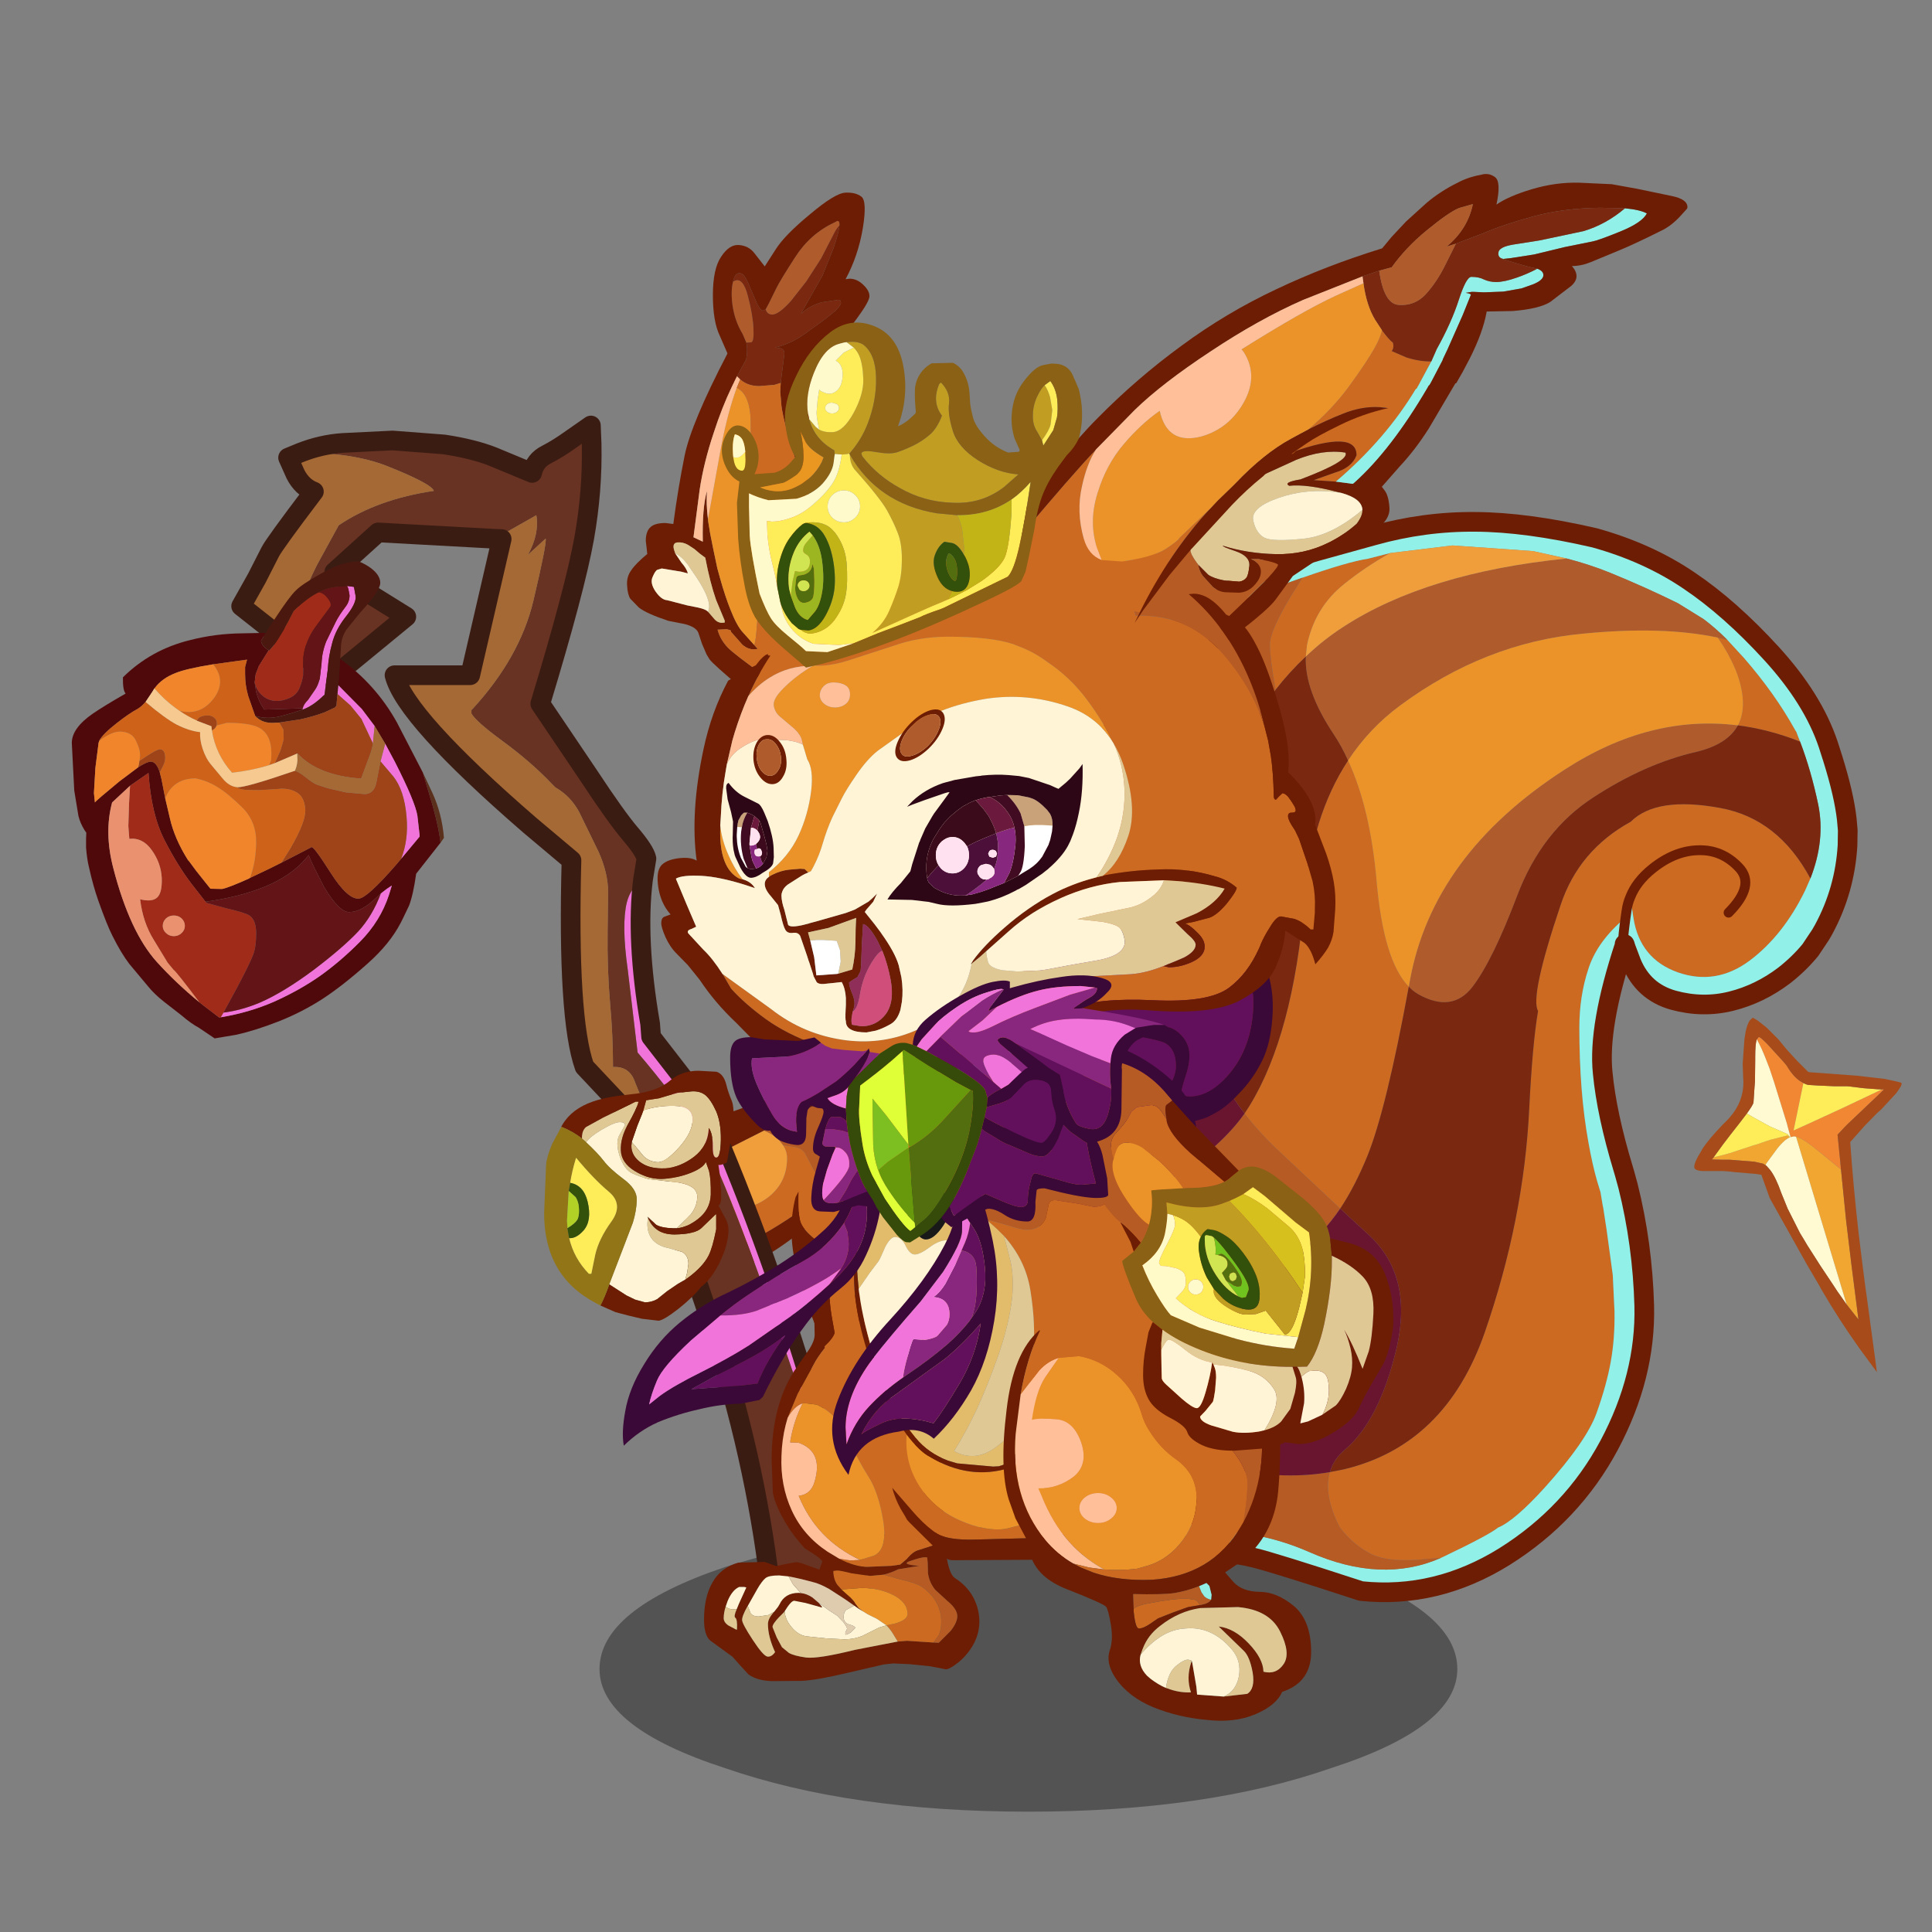<svg xmlns:ffdec="https://www.free-decompiler.com/flash" xmlns:xlink="http://www.w3.org/1999/xlink" ffdec:objectType="frame" height="90" width="90" xmlns="http://www.w3.org/2000/svg"><rect width="100%" height="100%" fill="#808080" stroke="none"/><use ffdec:characterId="46" height="76.65" transform="translate(-2.2 8.1)" width="92.85" xlink:href="#a"/><defs><g id="a" transform="translate(2.2 -8.1)"><use ffdec:characterId="1" height="9.8" transform="matrix(.72 0 0 1.356 27.928 71.106)" width="55.5" xlink:href="#b"/><use ffdec:characterId="3" height="41.5" transform="translate(30.012 49.705) scale(.229)" width="51.55" xlink:href="#c"/><use ffdec:characterId="5" height="242.6" transform="translate(10.775 19.363) scale(.229)" width="130.15" xlink:href="#d"/><use ffdec:characterId="7" height="97" transform="translate(3.345 26.16) scale(.229)" width="75.7" xlink:href="#e"/><use ffdec:characterId="9" height="50.9" transform="translate(25.348 49.88) scale(.229)" width="38.55" xlink:href="#f"/><use ffdec:characterId="12" height="72.1" transform="translate(78.925 47.407) scale(.229)" width="42.2" xlink:href="#g"/><use ffdec:characterId="14" height="221.75" transform="translate(47.123 23.852) scale(.229)" width="172.1" xlink:href="#h"/><use ffdec:characterId="16" height="78.7" transform="translate(32.797 60.302) scale(.229)" width="56" xlink:href="#i"/><use ffdec:characterId="18" height="99.7" transform="translate(36.866 49.85) scale(.229)" width="81.25" xlink:href="#j"/><use ffdec:characterId="20" height="85.45" transform="translate(46.743 60.586) scale(.229)" width="62.6" xlink:href="#k"/><use ffdec:characterId="22" height="46.3" transform="translate(46.627 43.006) scale(.229)" width="55.3" xlink:href="#l"/><use ffdec:characterId="24" height="82.6" transform="translate(49.528 48.663) scale(.229)" width="67.15" xlink:href="#m"/><use ffdec:characterId="26" height="57.55" transform="translate(38.77 55.526) scale(.229)" width="33.55" xlink:href="#n"/><use ffdec:characterId="28" height="52.3" transform="translate(29.013 55.37) scale(.229)" width="52.85" xlink:href="#o"/><use ffdec:characterId="30" height="59.95" transform="translate(53.23 16.951) scale(.229)" width="64.95" xlink:href="#p"/><use ffdec:characterId="32" height="100.85" transform="translate(29.213 8.975) scale(.229)" width="49.3" xlink:href="#q"/><use ffdec:characterId="39" height="110.1" transform="translate(30.633 24.862) scale(.229)" width="137.9" xlink:href="#r"/><use ffdec:characterId="41" height="91.3" transform="translate(47.44 8.111) scale(.229)" width="136.1" xlink:href="#s"/><use ffdec:characterId="43" height="70.2" transform="translate(33.62 15.024) scale(.229)" width="73.3" xlink:href="#t"/><use ffdec:characterId="45" height="54.4" transform="translate(34.013 45.43) scale(.229)" width="89.15" xlink:href="#u"/></g><g id="x" fill-rule="evenodd"><path d="m-1.4-7.8 21.6-10.9q.35 1.25.35 2.95 0 7.75-3.7 12.85-3.05 4.15-5.9 4.15-1.6 0-2.15-.85L6.95-3.15q-.7-1.1-2.15-1.3L2.5-4.8l-.7-.9Q.6-7-1.4-7.8" fill="#b65b24" transform="translate(25.75 20.75)"/><path d="M25.8-7.65q-4.55 4.8-10.8 9.6Q5.65 9.05.05 12.35q-5.6 3.3-8 3.45-12.15 1-12.6-13.45 2.6 3.7 4.25 4.8 2.1 1.4 6.05 1.4 6.25 0 9.95-3Q3.3 2.6 3.3-2.2q0-1.4-.8-2.6l2.3.35q1.45.2 2.15 1.3L8.8.4q.55.85 2.15.85 2.85 0 5.9-4.15 3.7-5.1 3.7-12.85 0-1.7-.35-2.95l.15-.05.1.05q4.9 4.05 5.35 11.05" fill="#cc6a22" transform="translate(25.75 20.75)"/><path d="M-20.55 2.35V2.2l1-.85 18.1-9.15h.05q2 .8 3.2 2.1l.7.9q.8 1.2.8 2.6 0 4.8-3.6 7.75-3.7 3-9.95 3-3.95 0-6.05-1.4-1.65-1.1-4.25-4.8" fill="#f09e3c" transform="translate(25.75 20.75)"/><path d="m-1.45-7.8-18.1 9.15-1 .85v.15q.45 14.45 12.6 13.45 2.4-.15 8-3.45Q5.65 9.05 15 1.95q6.25-4.8 10.8-9.6v1.3l-.05 2.55Q9.65 10.3 3.6 14.65q-8.4 6.1-13.5 6.1-3.15 0-8.6-3.95-7.25-5.3-7.25-12.95 0-5.45 2.1-8.2l1.55-1.7.7-.7 38.7-14 2.85 1.8.05.25L-1.4-7.8l-.1-.05.05.05" fill="#6d1d03" transform="translate(25.75 20.75)"/></g><g id="y"><path d="M18.7-26.9q-1.5 12.1 1.45 29.3l.2 2.65 11.7 15.1q12.5 28.65 22.35 62.3-2.2-4.2-4.1-5.95-14.85-43.8-20.2-51.85-5.4-8.1-12.5-16.4l-2-16.8q-1.3-9.2-.2-13.7.75-3.05 3.3-4.65" fill="#f074da" fill-rule="evenodd" transform="translate(65.05 121.3)"/><path d="M-50.95-113.8q4.2-1.65 8.55-1.95l10.15-.5 10.45.8q5.95.9 10 2.5l7.95 3.3q.55-2.55 2.95-3.75 2.35-1.2 5.05-3.15l3.95-2.75.15 3.75q.2 9.5-1.5 19.1Q4.9-86.1-2.2-62.7l9.95 14.75q5.5 8.35 8.4 11.75 2.9 3.4 3.25 5l-.7 4.3q-2.55 1.6-3.3 4.65-1.1 4.5.2 13.7l2 16.8q7.1 8.3 12.5 16.4 5.35 8.05 20.2 51.85 1.9 1.75 4.1 5.95 5.55 18.5 8.7 34.65l-18.25 2.2q-2.75-25.7-11-51.95-5.5-28-10.2-38.35-6-13.05-6.55-14.65Q16 11 12.6 11.2q0-6.3-.6-13-.6-7-.5-14.45l.1-8.15q0-3.8-1.9-8.1l-3.95-8.1Q3.95-43.95.9-45.65l-.65-.65q-4.3-4.55-10.25-8.9-5.25-3.85-6.2-5.5v-.75l.15-.1q9.7-10.55 12.45-22.1Q-.85-95.3-1.1-96.3L-4.7-93q2.35-4.3 1.7-8.05l-8.45 4.8-23.75-1.3-8.9 8.05 14.65 9.1-15.15 12.45-9.7-7.7 3.3-7.85q2.75-6.45 4.1-8.75l3.7-6.75q7.85-5.3 19.35-7-.45-1.45-9.65-5.1-6.8-2.65-17.45-2.7" fill="#683322" fill-rule="evenodd" transform="translate(65.05 121.3)"/><path d="M33.85 67.35Q26.85 45.3 17 22L6.8 11.15q-3.5-9.85-2.65-42L-4.35-38q-25.35-21.95-27.5-30.5h15.4l6.4-27.7-1.4-.05 8.45-4.8q.65 3.75-1.7 8.05l3.6-3.3q.25 1-2.5 12.65-2.75 11.55-12.45 22.1l-.15.1v.75q.95 1.65 6.2 5.5 5.95 4.35 10.25 8.9l.65.65q3.05 1.7 4.85 5.05l3.95 8.1q1.9 4.3 1.9 8.1l-.1 8.15Q11.4-8.8 12-1.8q.6 6.7.6 13 3.4-.2 4.5 3.15.55 1.6 6.55 14.65 4.7 10.35 10.2 38.35m-88.15-143-8.75-6.9 3.2-5.7 2.7-5.3q.75-1.55 8.9-12.3-2.4-.9-3.75-3.55l-1.5-3.35 2.55-1.05q10.65.05 17.45 2.7 9.2 3.65 9.65 5.1-11.5 1.7-19.35 7l-3.7 6.75q-1.35 2.3-4.1 8.75l-3.3 7.85" fill="#a46934" fill-rule="evenodd" transform="translate(65.05 121.3)"/><path d="M14.1 7.5q4.2-1.65 8.55-1.95l10.15-.5 10.45.8q5.95.9 10 2.5l7.95 3.3q.55-2.55 2.95-3.75 2.35-1.2 5.05-3.15L73.15 2l.15 3.75q.2 9.5-1.5 19.1-1.85 10.35-8.95 33.75l9.95 14.75q5.5 8.35 8.4 11.75 2.9 3.4 3.25 5l-.7 4.3q-1.5 12.1 1.45 29.3l.2 2.65 11.7 15.1m31.05 96.95-18.25 2.2q-2.75-25.7-11-51.95-7-22.05-16.85-45.35l-10.2-10.85q-3.5-9.85-2.65-42l-8.5-7.15Q35.35 61.35 33.2 52.8h15.4L55 25.1l-1.4-.05-23.75-1.3-8.9 8.05 14.65 9.1-15.15 12.45-9.7-7.7L2 38.75l3.2-5.7 2.7-5.3q.75-1.55 8.9-12.3-2.4-.9-3.75-3.55l-1.5-3.35L14.1 7.5" fill="none" stroke="#3b1c13" stroke-linecap="round" stroke-linejoin="round" stroke-width="4"/><path d="M97.1 141.45q12.5 28.65 22.35 62.3 5.55 18.5 8.7 34.65" fill="none" stroke="#3b1c13" stroke-linecap="round" stroke-linejoin="round" stroke-width="3"/></g><g id="z" fill-rule="evenodd"><path d="M37.15 8.7q-.3-2.9-1.6-7.55l-2-6.75 1.95 4.15q1.95 4.25 2.35 9.15l-.7 1" fill="#582b16" fill-opacity=".957" transform="translate(37.85 48.5)"/><path d="M-9.1-27.6q-5.55.9-7.7 1.8-2.7 1.05-4.15 3l-.1.1-.5.8-1.3 1.95q-.85 1-1.75 1.5-1.6.85-4.15 2.85-2.75 2.15-3.5 3.5v.05l-.15.4-.65 5.1-.3 5.15.2 1.9q.2-.35 5-4.3l3.8-2.85q1.7-1.1 2.5-1.15 1.2-.05 1.9 2.2l.15.6.2.8.75 3.85.95 4.05q.95 4.2 3.7 8.55l.2.2 1.4 1.9 1.55 1.95 1.4 1.75 2.35.05q1.2-.2 5.45-2.1l.25-.15Q.2 15 2.5 13.9l2.3-1.15 6.1-3.15q.4-.3 3.9 5.2t5.8 5.25q1.7-.2 7.5-6.85l1.05-1.25 3.75-4.5v-.3l-.45-3.95q-.45-2.85-4.6-11l-1.95-3.65-2.15-3.6-2.6-3.45-4.8-4.85.4-5.35Q24-23.5 28.3-15.75L33.55-5.6l2 6.75q1.3 4.65 1.6 7.55l-.2.25L32.2 15q-.6 4.3-1.45 6.5l-1.15 2.4-.55 1.1q-2.2 4.25-6.7 8.25-5.1 4.55-9.25 7.25-4.2 2.7-8.9 4.55-4.75 1.85-8.55 2.7l-4.45.75-.5-.35-.45-.3-2.3-1.55q-1.45-.75-3.5-2.5l-3.6-2.8q-1.95-1.55-3.2-3.1l-3.8-4.55q-1.65-2.15-3.4-5.65-1.15-2.25-2.9-7.2-1.05-2.95-1.9-6.8-.4-1.55-.6-4V7.9l.05-1.25-.35-.5q-.9-1.45-1.25-2.9l-.85-5.15-.5-9.7q0-3 4.25-5.95 2.25-1.55 6.7-4.1-.6-.65-.55-3.3 5.7-5.65 13.75-7.6 5.1-1.3 10.5-1.35l4.8-.1-.95 1.6q0 .4.4 1 .35.45 1.15.95l-2 3.2-.65 1.7-.2 1.65.3 1.95q.5 1.9 1.65 3.55l7.85-.25-.05.25q-1.95.7-4.45 1.35-2.65.7-5.2-.05l-1.4-4q-.65-2.2-.65-4.55v-1.4l.4-1.5-6.9.95M-26-2.9-29.65.5q-1.65 6.15.25 13.4 3.35 12.95 8.85 19.05 3.9 4.3 8.65 8.2l.95.75L-8 44.15l.15.1.3-.05q5.75-.95 10.8-3.15 5.25-2.35 9.45-5.3 4.2-3 8.1-6.95 4.1-4.15 5.85-9.45l.6-1.95-1.05.7-.9.7-.3.25-1.05.95q-2.9 2.8-5.4 2.8-2 0-5-4.95-2.9-5.55-3.2-6.65l-.5.6q-3 3.6-8.45 5.85-5.15 2.1-12.05 3.05l-2.85-3.65q-2.8-3.65-5.5-8.9-2.7-5.3-3.25-13.65L-26-2.9" fill="#50090b" transform="translate(37.85 48.5)"/><path d="m16.35-23.35 4.8 4.85 2.6 3.45-.35 3.55-2.35-5-2.2-2.7-2.65-2.35.15-1.8m9.55 11.9 1.95 3.65q4.15 8.15 4.6 11l.45 3.95v.3l-3.75 4.5q1.5-3.85 1.1-8.45-.45-5.55-2.8-8.4l-2.5-2.95.95-3.6m-7.75-32.1 1.4.2.35 1.95q.1 1.45-2 4.1-2.1 2.65-2.8 5.45-.75 2.75-.85 5.1l-.7 5.35-.25.2q-2 1.95-3.9 2.7l-.3.1.05-.25q.1-.75 1.05-1.7l1.35-1.95q.7-.95 1.05-2.45l.35-3.05q.1-2.3.95-4.45l1.95-4q.65-1.3 2.05-3.15.75-1 .75-2.25l-.25-1.3-.25-.6M-7.55 44.2l.55-.95q3.65-.45 7.45-2.05 4.8-2.1 10.85-6.6 6-4.55 9.1-7.85 2.9-3.15 4.6-7.7l.3-.25.9-.7 1.05-.7-.6 1.95q-1.75 5.3-5.85 9.45-3.9 3.95-8.1 6.95-4.2 2.95-9.45 5.3-5.05 2.2-10.8 3.15" fill="#f074da" transform="translate(37.85 48.5)"/><path d="m2.2-30.45.1.05.95-1.1q1.8-2.45 4.05-6.95 2.65-2.6 5.05-3.8.85.1 1.45.75 1.45 1.55.85 2.3l-2.85 3.85q-2.2 3.05-2.55 6.3l-.05 3.7q-.15 1.1-.7 2.5-.55 1.4-1.95 2.05-1.4.65-2.7.65-1.75 0-3.05-1.2-1.05-.95-1.45-2.55l.2-1.65.65-1.7 2-3.2m-14.1 71.6q-4.7-6.25-5.25-6.6l-1.2-1.45-2.8-4.6q-2.25-3.6-2.8-8.3 2.4.6 3.45-.35 1.05-.95.95-3.95-.15-3.05-2-5.65-1.85-2.65-4.6-2.35l-.2-2.6.15-4.7.2-3.5 3.75-2.6Q-21.7 2.85-19 8.15q2.7 5.25 5.5 8.9l2.85 3.65.25.25 4.05 1.1q3.7.85 4.65 1.45 1.35.95 1.35 3.6 0 2.35-.4 3.75-.6 2.2-6.25 12.4l-.55.95-.3.05-.15-.1-2.95-2.25-.95-.75m-2.95-15.55q0-.85-.65-1.5-.65-.6-1.6-.6-.95 0-1.6.6-.65.65-.65 1.5t.65 1.45q.65.65 1.6.65.95 0 1.6-.65.65-.6.65-1.45" fill="#9f2b18" transform="translate(37.85 48.5)"/><path d="M12.35-42.25q1.65-.85 3.2-1.05l2.6-.25.25.6.25 1.3q0 1.25-.75 2.25-1.4 1.85-2.05 3.15l-1.95 4q-.85 2.15-.95 4.45l-.35 3.05q-.35 1.5-1.05 2.45l-1.35 1.95q-.95.95-1.05 1.7l-7.85.25Q.15-20.05-.35-21.95l-.3-1.95q.4 1.6 1.45 2.55 1.3 1.2 3.05 1.2 1.3 0 2.7-.65 1.4-.65 1.95-2.05t.7-2.5l.05-3.7q.35-3.25 2.55-6.3l2.85-3.85q.6-.75-.85-2.3-.6-.65-1.45-.75M-7 43.25q5.65-10.2 6.25-12.4.4-1.4.4-3.75 0-2.65-1.35-3.6-.95-.6-4.65-1.45l-4.05-1.1-.25-.25q6.9-.95 12.05-3.05 5.45-2.25 8.45-5.85l.5-.6q.3 1.1 3.2 6.65 3 4.95 5 4.95 2.5 0 5.4-2.8l1.05-.95q-1.7 4.55-4.6 7.7-3.1 3.3-9.1 7.85Q5.25 39.1.45 41.2q-3.8 1.6-7.45 2.05" fill="#631416" transform="translate(37.85 48.5)"/><path d="m4.35-15.75-.85.05q-2.6.2-4.05-1.4 2.55.75 5.2.05 2.5-.65 4.45-1.35l.3-.1q1.9-.75 3.9-2.7l.25-.2.7-5.35q.1-2.35.85-5.1.7-2.8 2.8-5.45 2.1-2.65 2-4.1l-.35-1.95-1.4-.2-2.6.25q-1.55.2-3.2 1.05-2.4 1.2-5.05 3.8-2.25 4.5-4.05 6.95l-.95 1.1-.1-.05q-.8-.5-1.15-.95-.4-.6-.4-1L1.6-34l1.95-3q2.85-4.35 4.15-5.6 1.25-1.3 5.5-3.65 4.2-2.35 7.4-2.25 1.25.5 2.35 1.3 1.95 1.45 1.95 3.05 0 1.6-4.1 6.05l-2.75 3.4Q16.9-33 16.9-31l-.15 2.3-.4 5.35-.15 1.8-.15 1.55-.05.85h-.05l-.3.35-2.15 1q-2.35.85-4.85 1.4l-4.3.65" fill="#4a180f" transform="translate(37.85 48.5)"/><path d="M-12.4-16.15q.4-1.05 2.25-1.05.65 0 1.2.4.6.45.6 1.15l-.05.5q-.2.65-.95 1l-.1-.85-2.9-1.1-.05-.05M3.45-7.5l1.15-2.6.65-2.2-.05-2-.85-1.45 4.3-.65q2.5-.55 4.85-1.4l2.15-1 .3-.35H16l.05-.85.15-1.55 2.65 2.35 2.2 2.7 2.35 5-.1.6-.25 1-.1.3L21-4.35Q12.15-5 8.05-9.5H8v.05L3.45-7.5m25.7 19.45L28.1 13.2q-5.8 6.65-7.5 6.85-2.3.25-5.8-5.25t-3.9-5.2l-6.1 3.15L6.7 9.7q3-5.2 2.95-7.6-.1-2.4-1.4-3.4-1.3-1-3.4-1l-2.1.15L.2-2l-2.6-.05q-1.4-.1-1.75-.55 1.65.1 11.55-3.3l.05.05.05-.05q.65.05 2 1.1 1.65 1.35 2.55 1.7l2.15.7 3.7.85 3.8.35q1.95-.05 2.4-2.35l.85-4.3 2.5 2.95q2.35 2.85 2.8 8.4.4 4.6-1.1 8.45M-19.95-5.6q-.7-2.25-1.9-2.2-.8.05-2.5 1.15l.15-.65.1-.65 1.75-1.15q1.85-1.2 2.4-1.2 1.1 0 1.1 1.75 0 .8-.5 1.75l-.6 1.2" fill="#9f4318" transform="translate(37.85 48.5)"/><path d="m23.75-15.05 2.15 3.6-.95 3.6-.85 4.3q-.45 2.3-2.4 2.35l-3.8-.35-3.7-.85-2.15-.7q-.9-.35-2.55-1.7-1.35-1.05-2-1.1.45-.85.55-2.15L8-9.45l.05-.05Q12.15-5 21-4.35l1.95-5.25.1-.3.25-1 .1-.6.35-3.55" fill="#a46934" transform="translate(37.85 48.5)"/><path d="M-15.95-18.15q4.25 1.1 7-2.55 2.6-3.5-.15-6.9l6.9-.95-.4 1.5v1.4q0 2.35.65 4.55l1.4 4Q.9-15.5 3.5-15.7l.85-.05.85 1.45.05 2-.65 2.2-1.15 2.6-1.15.4.4-1 .05-1.35q0-3.9-2.5-5.25-1.85-1-6.55-1l-2.1.55.05-.5q0-.7-.6-1.15-.55-.4-1.2-.4-1.85 0-2.25 1.05-1.9-.85-3.55-2m15.4 1.05-.05-.05.05.05M4.8 12.75 2.5 13.9Q.2 15-1.6 15.85q1.2-3.2 1.25-7.2.05-4.25-2.8-7.1-2.9-2.85-5.1-4.2-2.1-1.3-4.45-1.75-4.55.05-6.15 4.05l-.75-3.85-.2-.8-.15-.6.6-1.2q.5-.95.5-1.75 0-1.75-1.1-1.75-.55 0-2.4 1.2l-1.75 1.15q.2-.95.1-1.7-.1-.95-.85-2.5t-2.8-1.75q-1.9-.2-4.6 1.85v-.05q.75-1.35 3.5-3.5 2.55-2 4.15-2.85.9-.5 1.75-1.5 3.95 3.35 6.3 4.6 2.55 1.3 4.8 1.55-.1 1.5.5 3.35.65 2 1.8 3.35l2.3 2.75q1.35 1.65 3 1.75.35.45 1.75.55L.2-2l2.55-.15 2.1-.15q2.1 0 3.4 1 1.3 1 1.4 3.4.05 2.4-2.95 7.6l-1.9 3.05" fill="#ce6218" transform="translate(37.85 48.5)"/><path d="M-9.1-27.6q2.75 3.4.15 6.9-2.75 3.65-7 2.55l-.85-.6q-2.3-1.7-4.25-3.95l.1-.1q1.45-1.95 4.15-3 2.15-.9 7.7-1.8m.7 12.45 2.1-.55q4.7 0 6.55 1 2.5 1.35 2.5 5.25L2.7-8.1l-.4 1-.45.15q-3.45 1-7.1 1.4-3.35-3.75-4.1-8.6.75-.35.95-1m6.8 31-.25.15q-4.25 1.9-5.45 2.1l-2.35-.05-1.4-1.75-1.55-1.95-1.4-1.9-.2-.2q-2.75-4.35-3.7-8.55l-.95-4.05q1.6-4 6.15-4.05 2.35.45 4.45 1.75 2.2 1.35 5.1 4.2Q-.3 4.4-.35 8.65q-.05 4-1.25 7.2m-22.75-22.5-3.8 2.85q-4.8 3.95-5 4.3l-.2-1.9.3-5.15.65-5.1.15-.4q2.7-2.05 4.6-1.85 2.05.2 2.8 1.75t.85 2.5q.1.75-.1 1.7l-.1.65-.15.65" fill="#f0852b" transform="translate(37.85 48.5)"/><path d="M-21.05-22.7q1.95 2.25 4.25 3.95l.85.6q1.65 1.15 3.55 2l.05.05 2.9 1.1.1.85q.75 4.85 4.1 8.6 3.65-.4 7.1-1.4l.45-.15 1.15-.4L8-9.45l.05 1.4q-.1 1.3-.55 2.15h-.1Q-2.5-2.5-4.15-2.6q-1.65-.1-3-1.75l-2.3-2.75q-1.15-1.35-1.8-3.35-.6-1.85-.5-3.35-2.25-.25-4.8-1.55-2.35-1.25-6.3-4.6l1.3-1.95.5-.8" fill="#f5c98f" transform="translate(37.85 48.5)"/><path d="m-26-2.9-.2 3.5-.15 4.7.2 2.6q2.75-.3 4.6 2.35 1.85 2.6 2 5.65.1 3-.95 3.95-1.05.95-3.45.35.55 4.7 2.8 8.3l2.8 4.6 1.2 1.45q.55.35 5.25 6.6-4.75-3.9-8.65-8.2-5.5-6.1-8.85-19.05-1.9-7.25-.25-13.4L-26-2.9m11.15 28.5q0 .85-.65 1.45-.65.65-1.6.65-.95 0-1.6-.65-.65-.6-.65-1.45t.65-1.5q.65-.6 1.6-.6.95 0 1.6.6.65.65.65 1.5" fill="#ea916f" transform="translate(37.85 48.5)"/></g><g id="A" fill-rule="evenodd"><path d="M7.75 6.6H7q-2.5-.1-3.5-.75L1.85 4.3l-.15-.2.15.3-.1 1.25q0 4.05 4.2 4.95l2.85.8q1.3.7 1.3 2.45l-.25 1.75-.4 1.45-.45.25-1.05.6-2.2 1.5-2 1.6q-1.15.65-2.5.65l-2-.55-1.75-.85L-6 18l.05-.15 2.65-6.9 2.1-5.5Q-.45 3-.4.8q.05-2.2-2.75-4.25-2.8-2.1-4-3.7-1.2-1.55-3.5-3.7l-.05-.05q.65-1.05 3.05-2.5 2.7-1.6 3.8-1.6 1.05 0 1.05.6l-1 1.8q-1.05 1.55-.1 4.45.95 2.85 2.65 3.6Q.4-3.8 2.1-3.4l6.05.7q3.75.65 3.75 2.85 0 1.9-1.3 3.6L7.75 6.6M-1.4-10.95l.05-.25 1.05-3.05L.85-17.1l.1-.3q3-1 6.35-.9 3.6.05 3.65 2.7Q11-13 8.2-9.85q-2.8 3.1-4.4 3-1.65-.1-2.8-1.2l-2.4-2.9" fill="#fff5d6" transform="translate(19.25 25.45)"/><path d="M-11.55-11.65q-.1-1.55.8-2.35l3.45-1.9 6.65-3.25h.6q-.35 1.45-2.15 4.6-1.55 2.75-1.45 5.3.1 2.5 2.75 4.15 2.65 1.65 5.4 1.65 2.7-.05 5.45-1 3.1-1.1 3.7-2.45l.65 1.85q.4 1.7.35 4.8-.1 3.05-2.65 5Q9.85 6.4 7.75 6.6l2.85-2.85q1.3-1.7 1.3-3.6 0-2.2-3.75-2.85L2.1-3.4Q.4-3.8-1.25-4.55q-1.7-.75-2.65-3.6-.95-2.9.1-4.45l1-1.8q0-.6-1.05-.6-1.1 0-3.8 1.6-2.4 1.45-3.05 2.5l-.15-.15-.7-.6M1.85 4.4q1.35 3.45 5.4 3.45 4.2-.05 5.5-1.3l2.9-2.8h.1V6.8q-.75 3.8-1.55 5.35-1.15 2.25-4.1 4.45l-.65.45.4-1.45.25-1.75q0-1.75-1.3-2.45l-2.85-.8q-4.2-.9-4.2-4.95l.1-1.25M-1.4-10.95 1-8.05q1.15 1.1 2.8 1.2 1.6.1 4.4-3Q11-13 10.95-15.6q-.05-2.65-3.65-2.7-3.35-.1-6.35.9l.55-2.05 2.6-.4 1.85-.55 1.9-.55 2.8-.3q1.75-.15 2.9.75 1.1.9 2.2 3.3 1 2.35.95 5.8-.05 3.4-.85 3.6-.85.15-.8-2.35 0-2.55-.8-3.65-.15 3.65-3 5.85Q8.4-5.8 5.4-5.6q-3 .15-4.8-1.05-2.1-1.4-2.1-3.55l.1-.75" fill="#dfc893" transform="translate(19.25 25.45)"/><path d="M-15.75-14.05v-.05l.2-.35q1.9-3.25 6.25-4.75 2.7-.95 7.6-1.45 5.4-.5 8-2.75 2.4-2.05 5.85-2.05l3.65.2q1.45.45 2 2.6.35 1.5 1.15 3.4.35.9.35 3.05l-.6 5.05-.75 4.25-.3.25q-1 .45-1.45.35l.25 1.75.3 3.5V.7q-.1 1.1-.55 1.25l1.35 2.5q.7 1.2.7 2.45 0 2.95-1.8 6.65-1.75 3.5-3.75 4.95-1.7 2.15-4.6 4.45-2.95 2.3-4.05 2.45L.65 25l-2.75-.65-2.65-.7-3.05-1.35q.9-1.7 1.8-4.3l3.5 2.25 1.75.85 2 .55q1.35 0 2.5-.65l2-1.6 2.2-1.5L9 17.3l.45-.25.65-.45q2.95-2.2 4.1-4.45.8-1.55 1.55-5.35V3.75h-.1l-2.9 2.8q-1.3 1.25-5.5 1.3-4.05 0-5.4-3.45v-.1L3.5 5.85q1 .65 3.5.75h.75q2.1-.2 4.25-1.85 2.55-1.95 2.65-5 .05-3.1-.35-4.8l-.65-1.85q-.6 1.35-3.7 2.45-2.75.95-5.45 1-2.75 0-5.4-1.65-2.65-1.65-2.75-4.15-.1-2.55 1.45-5.3 1.8-3.15 2.15-4.6h-.6L-7.3-15.9l-3.45 1.9q-.9.8-.8 2.35-1.8-1.45-4.2-2.4M.95-17.4l-.1.3-1.15 2.85-1.05 3.05-.05.25-.1.75q0 2.15 2.1 3.55 1.8 1.2 4.8 1.05 3-.2 5.85-2.35 2.85-2.2 3-5.85.8 1.1.8 3.65-.05 2.5.8 2.35.8-.2.85-3.6.05-3.45-.95-5.8-1.1-2.4-2.2-3.3-1.15-.9-2.9-.75l-2.8.3-1.9.55-1.85.55-2.6.4-.55 2.05" fill="#6d1d03" transform="translate(19.25 25.45)"/><path d="m-7.8 22.3-.4-.2-.55-.3q-10.5-5.5-10.5-18.25l.4-9.9q.15-1.7 1.25-4.25l1.85-3.45q2.4.95 4.2 2.4l.7.6.15.15.05.05q2.3 2.15 3.5 3.7 1.2 1.6 4 3.7Q-.35-1.4-.4.8-.45 3-1.2 5.45l-2.1 5.5-2.65 6.9L-6 18q-.9 2.6-1.8 4.3m-6.35-13.7q.95 4.1 4 7.25h.5l.8-3.9q.75-3.25 3.3-6.75 2.5-3.5-.55-6.05-3.1-2.6-6.65-6.9-.8 2.55-1.2 5.1l-.3 1.65-.35 6.1.1 1.45v.15l.3 1.8.05.1" fill="#927516" transform="translate(19.25 25.45)"/><path d="M-13.95-2.65q.4-2.55 1.2-5.1 3.55 4.3 6.65 6.9 3.05 2.55.55 6.05-2.55 3.5-3.3 6.75l-.8 3.9h-.5q-3.05-3.15-4-7.25 1.45.1 2.95-1.6 1.7-2 .8-5.8-.8-3.35-3.55-3.85" fill="#ffec59" transform="translate(19.25 25.45)"/><path d="m-14.15 8.6-.05-.1-.3-1.8v-.15q1.5-.9 2-1.7.35-.6.35-1.9 0-1.6-.7-2.7L-14.25-1l.3-1.65q2.75.5 3.55 3.85.9 3.8-.8 5.8-1.5 1.7-2.95 1.6" fill="#34510b" transform="translate(19.25 25.45)"/><path d="m-14.5 6.55-.1-1.45.35-6.1 1.4 1.25q.7 1.1.7 2.7 0 1.3-.35 1.9-.5.8-2 1.7" fill="#b1d126" transform="translate(19.25 25.45)"/></g><g id="C" fill-rule="evenodd"><path d="M-1.65-11.7q-1.1.45-2.5 2.2L-6.4-6.45l-.2.4-.5-.3-1.75-.4-5-.4h-1.45l-2.2-.05.35-.45 1.85-.45 1.45-.4 5-1.65h.1l2.35-.8.75-.25 3.55-.9.45.4m11.55 34L-.4-11.85q1.45.35 4.65 3l4.5 3.7L9.8 5.3l1.1 9.1.5 3.9.9 7.05-2.4-3.05" fill="#f1a632" transform="translate(21.1 36.05)"/><path d="M-.4-11.85h-.2l-.2-.05-.7.15-.6-2.15-.15-.6-2.65-8.55-.9-2.7-.6-1.55q-.95-2.5-1.95-4.3h-.05l.4-.5q.2-.05.8.5l.8.75 3.25 3.55.85 1 .2.35Q-.95-24.1.35-23.2l.25.15.5.3-2 9.65 3.1-1.4 7.05-3.25L16.1-21l.95-.45.3-.05.1.1-1.35 1.3-5.9 5.6-.7.7-1.45 1.55.55 5.5.15 1.6-4.5-3.7q-3.2-2.65-4.65-3" fill="#f18732" transform="translate(21.1 36.05)"/><path d="M-10.4-16.55q1.3-1.8 1.35-2.25l.2-3 .1-1.25.05-4.25v-.75q0-2.6.3-3.55h.05q1 1.8 1.95 4.3l.6 1.55.9 2.7 2.65 8.55.15.6.6 2.15.7-.15.2.05h.2L9.9 22.3 8 19.6l-.85-1.3-2.6-3.9-2.65-4.15-.8-1.35-.7-1.15-2.5-4.95-1.3-3.2q-1.1-3.15-2.25-4.65l-.75-.85-.2-.15.2-.4 2.25-3.05q1.4-1.75 2.5-2.2h.05v-.05l-.5-.6-3.55-1.55-.75-.4-.45-.25-2-1.1-1.55-.9" fill="#fffad1" transform="translate(21.1 36.05)"/><path d="m-10.4-16.55 1.55.9 2 1.1.45.25.75.4 3.55 1.55.5.6-.05.05-.45-.4-3.55.9-.75.25-2.35.8h-.1l-5 1.65-1.45.4-1.85.45 1.85-2.55 1.45-1.9 1.8-2.3 1.65-2.15m11.5-6.2q.85.45 1.35.4l1.6.1 3.35.15h2.7l3.3.4 2.7.2.95.05-.95.45-6.85 3.25L2.2-14.5l-3.1 1.4 2-9.65" fill="#ffec59" transform="translate(21.1 36.05)"/><path d="m-9.8-35.5.6-.55.95.55 1.85 1.45 2.45 2.45 1.1 1.35.75.9 1.9 2.05.7.7L2.1-25l.3.05 9.55.7 5.65.65 2.75.6.55.15q.55.15-.55 1.65l-.4.55-3 3.25-.85.75L14-14.5l-.35.35-2.8 3.15-.2.2v.35q.6 8.7 1.7 18.4l.8 6.45.5 3.9.45 3.25 1.3 9.6.65 4.9-3.6-4.9Q8.35 25.4 4.8 19.3l-.55-1-2.3-3.9L-5.75.65l-1.7-4.75-1.4-.2H-9l-4.1-.35-.75-.1-1.45-.1h-4.25q-1.55-.15-1.55-.8-.05-.95 1.5-3.4l.05-.15q1.35-2.1 4.25-5.1l.9-.9.55-.6q2.8-3.2 2.75-7.25l-.05-.8-.1-2.8.35-4.95.25-1.6q.35-1.6.85-2.3m1.4 3.9q-.3.95-.3 3.55v.75l-.05 4.25-.1 1.25-.2 3q-.05.45-1.35 2.25l-1.65 2.15-1.8 2.3-1.45 1.9-1.85 2.55-.35.45 2.2.05h1.45l5 .4 1.75.4.5.3.2.15.75.85Q-4.5-3.55-3.4-.4l1.3 3.2L.4 7.75l.7 1.15.8 1.35 2.65 4.15 2.6 3.9.85 1.3 1.9 2.7 2.4 3.05-.9-7.05-.5-3.9-1.1-9.1L8.75-5.15l-.15-1.6-.55-5.5L9.5-13.8l.7-.7 5.9-5.6 1.35-1.3-.1-.1-.3.05-.95-.05-2.7-.2-3.3-.4H7.4l-3.35-.15-1.6-.1q-.5.05-1.35-.4l-.5-.3-.25-.15q-1.3-.9-2.45-2.75l-.2-.35-.85-1-3.25-3.55-.8-.75q-.6-.55-.8-.5l-.4.5" fill="#a64b19" transform="translate(21.1 36.05)"/></g><g id="D"><path d="m57.6-85.3 1.95.45 3.4 3.7q6.3 7.25 10.4 14.65l.25.4.3.8.45 1.15q-6.35-2.5-12.65-3.3 1.3-2.45.95-5.85-.6-5.55-5.05-12m-75.2 25q4.5 9.65 5.8 24.45 1.4 16.25 6.55 21.55-4.55 24.85-8.4 34.4-2.55 6.25-5.55 10.75L-32.55 18.3q-3.35-3.25-6.1-6.8l1-1.55q8.9-14.5 11.15-41.6 1.4-17.25 8.9-28.65m-9.25-37.2q9.3-3.25 13.3-3.85l4.5-1.15q-5.15 2.9-9.35 6.3-5.95 4.75-7.55 12.4l-.25 2.35q-3.25 3.05-6.15 6.75-1.15-6.6-1.15-9.15 0-2.75 4.2-9.75l2.45-3.9m66.65 65q-.55 1.3-.75 2.75l-.2 1.4q-5.75 4.8-7.55 10.4-1.85 5.55-1.85 12t.45 12.3q.45 5.8 1.4 11.05.8 4.5 1.75 7.8l.3 1.05.4 1.25.45 2.7.1.45.7 4.55 1.25 9.15.35 7.35q.1 5.5-.75 10.25t-2.9 10.5Q30.9 78.15 22.5 87.5q-6.2 6.85-9.6 8.25-1.85 1.5-10.95 5.85l-.65.3-2.75.2q-8.05.9-11.85-1.2-3.5-1.9-6-5.25l-.4-.8q-2.85-6.1-1.6-10.4l2.8-.55Q2.2 79 10.2 56.05q7.95-22.95 9.05-45.45.65-13.2 1.8-19.95-1.7-2.9 4.6-21.6 3.7-11.1 14.25-16.9 5.2-5.2 18.2-2.8Q69.9-48.5 76.45-36.3l-1.1 2.5Q70.9-24.7 64.1-19.6q-6.85 5.1-14.6 2.4-7.75-2.75-9.05-11.1l-.65-4.2q1.25-3.2 4.5-5.8 4.55-3.65 9.35-3.75 4.8-.15 8.25 3.5 3.45 3.6-2.1 9.2 5.55-5.6 2.1-9.2-3.45-3.65-8.25-3.5-4.8.1-9.35 3.75-3.25 2.6-4.5 5.8" fill="#cc6a22" fill-rule="evenodd" transform="translate(86.05 110.85)"/><path d="M59.55-84.85q-2.4-2.4-4.8-4.2L49.5-92.3q-6.7-3.3-13.8-6.2-4.2-1.7-8.85-2.9l-6.8-1.5-16.4-1.15-12.7 1.55-4.5 1.15q-4 .6-13.3 3.85-8.3 2.85-20.75 7.8Q-44-93-40-95.9q3.3-2.2 6.85-3.75 4.4-1.9 9.1-3.2l11.55-3.2q10.35-2.9 20.8-2.8 10.4.05 24.25 3.25 10.8 3 19.15 8.65 8.35 5.6 16.85 14.9Q77-72.8 80.1-63.5l.75 2.35.1.3q2.35 7.5 2.9 12.5l.2 2.25L84-43q-.55 9.1-4.85 17.05l-.6 1.05-2.1 3.15q-2.3 2.8-5.3 5.15-5 3.8-10.8 5.25-5.8 1.45-11.8-.2-6.05-1.7-8.5-7.6L38.9-22.2l-.2-.65q-5.5 16.6-4.5 26.1.8 8.4 4.2 19.6l.25.85.7 2.55q2.95 11.8 3.3 24.35Q43 64.95 35.5 79 28 93 14.2 101.65q-13.85 8.6-29.15 7-18.2-5.95-21.9-6.8-3.45-.85-5.75-.8l-3.3-4.45q10.25-.35 20.5 4.15 14.65 6.45 26.7 1.15l.65-.3q9.1-4.35 10.95-5.85 3.4-1.4 9.6-8.25 8.4-9.35 10.45-15.05 2.05-5.75 2.9-10.5.85-4.75.75-10.25l-.35-7.35L35 35.2l-.7-4.55-.1-.45-.45-2.7-.7-2.3q-.95-3.3-1.75-7.8-.95-5.25-1.4-11.05-.45-5.85-.45-12.3 0-6.45 1.85-12 1.8-5.6 7.55-10.4l.2-1.4q.2-1.45.75-2.75l.65 4.2q1.3 8.35 9.05 11.1 7.75 2.7 14.6-2.4 6.8-5.1 11.25-14.2l1.1-2.5q3.05-7.8 1.6-15-1.45-6.95-3.7-12.85l-.45-1.15-.3-.8-.25-.4q-4.1-7.4-10.4-14.65l-3.4-3.7m-20.9 61.9-.1-.15-.2-.45q0-1.15.5-4.8-.5 3.65-.5 4.8l.2.45.1.15.05.1-.05-.1" fill="#91f0e7" fill-rule="evenodd" transform="translate(86.05 110.85)"/><path d="M57.6-85.3q-11.2-2.4-27.45-.8Q10.25-84.25-7-71.5q-6.3 4.65-10.6 11.2-1.3-2.9-2.9-5.3-6-9-5.7-15.85 3.6-3.45 7.65-6.05 16.9-11 45.4-13.9 4.65 1.2 8.85 2.9 7.1 2.9 13.8 6.2l5.25 3.25q2.4 1.8 4.8 4.2l-1.95-.45m-62.85 71 .2-1.1q4.6-25.7 31.5-43.05 17.35-11.25 35.25-9-2.15 3.9-8.5 5.4-10.4 2.4-20.9 9.25-10.5 6.8-15.5 20T7.7-14.25q-4.15 5.35-11 1.5-1.05-.6-1.95-1.55" fill="#b05b2c" fill-rule="evenodd" transform="translate(86.05 110.85)"/><path d="M-17.6-60.3q4.3-6.55 10.6-11.2 17.25-12.75 37.15-14.6 16.25-1.6 27.45.8 4.45 6.45 5.05 12 .35 3.4-.95 5.85-17.9-2.25-35.25 9Q-.45-41.1-5.05-15.4l-.2 1.1q-5.15-5.3-6.55-21.55-1.3-14.8-5.8-24.45" fill="#eb9329" fill-rule="evenodd" transform="translate(86.05 110.85)"/><path d="M-26.2-81.45q-.3 6.85 5.7 15.85 1.6 2.4 2.9 5.3-7.5 11.4-8.9 28.65-2.25 27.1-11.15 41.6l-1 1.55q-5.3-6.85-8.3-14.9-4.65-12.25-6.5-24.8l-.05-.4 7.45-20.3q5.55-15.45 13.7-25.8 2.9-3.7 6.15-6.75M76.45-36.3Q69.9-48.5 58.1-50.65q-13-2.4-18.2 2.8-10.55 5.8-14.25 16.9-6.3 18.7-4.6 21.6-1.15 6.75-1.8 19.95-1.1 22.5-9.05 45.45Q2.2 79-18.5 83.9l-2.8.55q.75-2.65 3.1-4.6 7.05-6 10.5-20.75 3.35-14.75-5.85-23.05l-5.65-5.2q3-4.5 5.55-10.75 3.85-9.55 8.4-34.4.9.95 1.95 1.55 6.85 3.85 11-1.5 4.1-5.35 9.1-18.55 5-13.2 15.5-20 10.5-6.85 20.9-9.25 6.35-1.5 8.5-5.4 6.3.8 12.65 3.3 2.25 5.9 3.7 12.85 1.45 7.2-1.6 15" fill="#7a2810" fill-rule="evenodd" transform="translate(86.05 110.85)"/><path d="M26.85-101.4q-28.5 2.9-45.4 13.9-4.05 2.6-7.65 6.05l.25-2.35q1.6-7.65 7.55-12.4 4.2-3.4 9.35-6.3l12.7-1.55 16.4 1.15 6.8 1.5" fill="#f09e3c" fill-rule="evenodd" transform="translate(86.05 110.85)"/><path d="M-45.9 96.6q-5.4-7.6-10.6-12.15-4.75-4.2-7.4-7.65 25.4 10.7 42.6 7.65-1.25 4.3 1.6 10.4l.4.8q2.5 3.35 6 5.25 3.8 2.1 11.85 1.2l2.75-.2q-12.05 5.3-26.7-1.15-10.25-4.5-20.5-4.15M-66.75 72q-2.85-6.7-9.3-29.45l-1.45-5.35q29.45-12.4 38.85-25.7 2.75 3.55 6.1 6.8l13.35 12.55q-1.75 2.55-3.6 4.55l-16.8 16.15q-3.45 3.35-26.6 20.4l-.55.05m-11.8-38.65q-5.2-20.1-5.5-31.6-.45-14.1 10.6-49.55 7.9-25.55 25.85-41.9 12.45-4.95 20.75-7.8l-2.45 3.9q-4.2 7-4.2 9.75 0 2.55 1.15 9.15-8.15 10.35-13.7 25.8l-7.45 20.3-.15.35q-5.9 15.5-11.75 29.55l-13.15 32.05" fill="#b65b24" fill-rule="evenodd" transform="translate(86.05 110.85)"/><path d="m-63.9 76.8-1.95-2.9-.9-1.9.55-.05q23.15-17.05 26.6-20.4l16.8-16.15q1.85-2 3.6-4.55l5.65 5.2q9.2 8.3 5.85 23.05-3.45 14.75-10.5 20.75-2.35 1.95-3.1 4.6-17.2 3.05-42.6-7.65m-13.6-39.6-1.05-3.85L-65.4 1.3q5.85-14.05 11.75-29.55l.2.05q1.85 12.55 6.5 24.8 3 8.05 8.3 14.9-9.4 13.3-38.85 25.7" fill="#6a152f" fill-rule="evenodd" transform="translate(86.05 110.85)"/><path d="M38.45 21.15q3.6-3.3 7.6-6.2 3.3-2.2 6.85-3.75Q57.3 9.3 62 8l11.55-3.2Q83.9 1.9 94.35 2q10.4.05 24.25 3.25 10.8 3 19.15 8.65 8.35 5.6 16.85 14.9 8.45 9.25 11.55 18.55l.75 2.35m.1.3q2.35 7.5 2.9 12.5l.2 2.25-.05 3.1q-.55 9.1-4.85 17.05l-.6 1.05-2.1 3.15q-2.3 2.8-5.3 5.15-5 3.8-10.8 5.25-5.8 1.45-11.8-.2-6.05-1.7-8.5-7.6l-1.15-3.05-.2-.65q-5.5 16.6-4.5 26.1.8 8.4 4.2 19.6l.25.85.7 2.55q2.95 11.8 3.3 24.35.35 14.35-7.15 28.4-7.5 14-21.3 22.65-13.85 8.6-29.15 7-18.2-5.95-21.9-6.8-3.45-.85-5.75-.8l-3.3-4.45q-5.4-7.6-10.6-12.15-4.75-4.2-7.4-7.65l-1.95-2.9-.9-1.9q-2.85-6.7-9.3-29.45l-1.45-5.35-1.05-3.85Q2.3 124.1 2 112.6q-.45-14.1 10.6-49.55 7.9-25.55 25.85-41.9M124.7 87.9l.05.1" fill="none" stroke="#6d1d03" stroke-linecap="round" stroke-linejoin="round" stroke-width="4"/><path d="M125.85 78.35q-.55 1.3-.75 2.75l-.2 1.4q-.5 3.65-.5 4.8l.2.45.1.15m1.15-9.55q1.25-3.2 4.5-5.8 4.55-3.65 9.35-3.75 4.8-.15 8.25 3.5 3.45 3.6-2.1 9.2" fill="none" stroke="#6d1d03" stroke-linecap="round" stroke-linejoin="round" stroke-width="2"/></g><g id="E" fill-rule="evenodd"><path d="m-21.35 24.65.1-.25.35-.85 1.5-3.3-.4-.1h-1.05q-1.4.6-2.35 2.85l-.4 1.15q-.4 1.25-.4 2.35 0 .8.9 1.45l1.7.9.1-.1q.1-2.05-.35-2.35-.35-.25.3-1.75m-4.95-5.4q1.65-3 5.25-4.05l5.35-.15 2.4.85 1.85-.4 2.15-.4q.7 0 2.45.7l2.25.8.05.05.6-1.65q0-.4-1.65-1.5l-1.9-1.2q-2.35-2.6-3.6-4.7Q-13.45 3.8-14 1l-.25-6.7q0-10.65 4.4-17.8l3-4.35q1.35-1.95 1.35-3.3 0-2.6-.15-3.55l.15-.2q2.1-3.35 4-4.05l5.45-.4q6.6 0 9 1.05 3.65 1.65 5.4 4.8 1.7 3.1 2.55 7.5.8 4.4.65 6.3l-.45 3.35-.55 2.4-.2 2.85q-.35 5.45-.2 9.55l.55 4.2q0 14.2 2.35 15.7 2.3 1.45 3.6 3.7Q27.9 24.3 28 26.8q.1 2.45-1.05 4.75-1.2 2.25-3.1 3.85-1.95 1.55-2.7 1.5l-1.2-.25-2.15-.4-4-.4-3.3-.15-1.9.2-7.35 1.7q-6.3 1.5-9.35 1.65l-6.1.05q-3-.1-4.75-1.35l-1.65-1.8-1.6-1.8-4.6-3.35q-1.2-1.15-1.2-4.2 0-4.6 1.7-7.55m15.3-33.5-.4 1.45q-.75 2.95-.85 6.3-.25 6 2.1 11.1t7.25 8.35l2.4 1.45q3.3 1.7 5.75 1.65l4.85-.2 1.8-.25.3-.25 1.1-.95.2-.25q1.1-1.25 2.1-1.5l2.95-.95q.55-.4.55-2.1 0-2.3-2.1-7.8t-2.1-9.7q0-5.95 2.9-10.85l.05-.35v-1.3q0-3.45-1.35-6.9-2.8-7.05-10.2-7.05-3.1 0-6.2 2.45-3.15 2.45-5.35 6l-3.7 6.75-2.05 4.9m29.65 45.7 1.1.05 2.4-2.4q1.5-1.9 1.35-3.25-.15-1.35-2.05-2.9L19 20.7q-1.25-1.6-1.45-3.45l-.05-1.95-.1-1.15-.35-.05h-.1q-.8 0-2.95.75-2.2.7 1.8 1l-4.3.7q-1.5.75-3 1.1l-2.7.25-3.9-.55q-2.15-.55-2.85-.55l-.75.1q.05 1.75.8 2.8l.85.95 1.1 1q1.45 1.2 1.75 1.9l.65.85.05.05.9.7-1-.6-.85-.6-2.15-1.5-2.95-1.9q-1.8-1-2.95-1.3-3.3-.9-5.3-1.25l-1.95-.2q-2.1 0-2.75.55-.7.55-1.65 2.2L-19.1 24l-.1.15q-1.1 1.95-1.05 2.75.05.8 2.15 4t2.95 3.4q.85.15 1.6-.9Q-15 30.25-15 27.7q0-1 .95-2.15l.3-.35.8-1 .3-.5q1.1-2.35 3.9-2.35l.45.05q1.15.1 2.35.9l1.35 1.15.6.75.05.1h-.2l-3.2-.9-2.3-.45q-.65 0-1.95 2.15l-.15.2q-2.5 2.4-2.3 3.05l.85 2.1 1.05 1.95 1.4 1.15q1 .6 3.5.95 2.45.3 9.9-1.55l8.75-1.7 1.9-.15 5.35.35" fill="#6d1d03" transform="translate(28 39.35)"/><path d="M8.5 17.65q1.5-.35 3-1.1l4.3-.7q-4-.3-1.8-1 2.15-.75 2.95-.75h.1l.35.05.1 1.15.05 1.95q.2 1.85 1.45 3.45l2.45 2.25q1.9 1.55 2.05 2.9.15 1.35-1.35 3.25l-2.4 2.4-1.1-.05 1.1-1.5q.5-1.05.5-2.75 0-2.15-1.05-4-1.05-1.8-2.85-3.05-1.25-.85-4.3-1.5l-3.55-1" fill="#b65b24" transform="translate(28 39.35)"/><path d="m-.5 14.4 2.25.35 2-.1 2.75-.85q2.85-1.2 1.95-7.05Q7.5.9 5.4-2.35q-2.1-3.3-4.25-8.05-2.2-4.75-6.25-6.55l-2.55-.3-.3.05q-1.7.55-3.05 2.95l2.05-4.9 3.7-6.75q2.2-3.55 5.35-6 3.1-2.45 6.2-2.45 7.4 0 10.2 7.05 1.35 3.45 1.35 6.9v1.3l-.05.35q-2.9 4.9-2.9 10.85 0 4.2 2.1 9.7 2.1 5.5 2.1 7.8 0 1.7-.55 2.1l-2.95.95q-1 .25-2.1 1.5l-.2.25-1.1.95-.3.25-1.8.25-4.85.2Q2.8 16.1-.5 14.4m9 3.25 3.55 1q3.05.65 4.3 1.5 1.8 1.25 2.85 3.05 1.05 1.85 1.05 4 0 1.7-.5 2.75l-1.1 1.5-5.35-.35-1.9.15-.85-1.4q-.65-1.1-1.45-1.9l1.7-.35q2.6-.75 2.6-1.95 0-2.45-3.1-3.95-2.75-1.35-6.25-1.35l-4.1.3-.85-.95q-.75-1.05-.8-2.8l.75-.1q.7 0 2.85.55l3.9.55 2.7-.25" fill="#cc6a22" transform="translate(28 39.35)"/><path d="M3.75 14.65Q-5.15 10.5-8.75 1.6q2.5-.25 3.25-2.9 1.8-6.1-3.3-7.9l-1.65-.05v-.3q.7-4.1 2.5-7.65l.3-.05 2.55.3q4.05 1.8 6.25 6.55Q3.3-5.65 5.4-2.35 7.5.9 8.45 6.75q.9 5.85-1.95 7.05l-2.75.85m.65 10.5-.9-.7-.05-.05-.65-.85q-.3-.7-1.75-1.9l-1.1-1 4.1-.3q3.5 0 6.25 1.35 3.1 1.5 3.1 3.95 0 1.2-2.6 1.95l-1.7.35-1.9-1.3-1.9-.95-.9-.55" fill="#eb9329" transform="translate(28 39.35)"/><path d="m-23.6 24.15.4-1.15q.95-2.25 2.35-2.85h1.05l.4.1-1.5 3.3-.35.85-.1.25-.75.05q-.85 0-1.5-.55m12 .95q1.3-2.15 1.95-2.15l2.3.45 3.2.9h.2l-.05-.1-.6-.75 2 1.45L-.9 26l1.2 1.25q.8 1.05.8 1.4l-.35.75v.45q.25.05 1.1-.45l.9-.9q0-.4-1.15-.7-1.2-.3-1.2-1.55 0-1 .55-1.45l1.6-.85.85.6 1 .6.9.55 1.9.95 1.9 1.3-1.5.45-3.5 1.75q-1.75.65-3.5.65l-3.8-.2-3.85-.4q-1.8-.2-3.2-1.95-1.25-1.5-1.35-3.15m3.3-3.7-.45-.05q-2.8 0-3.9 2.35l-.3.5-.8 1-1.15.65-1.95.3q-1.25 0-1.7-.7L-19.1 24l1.95-3.45q.95-1.65 1.65-2.2.65-.55 2.75-.55l1.95.2.9 1.6 1.6 1.8" fill="#fff5d6" transform="translate(28 39.35)"/><path d="M-23.6 24.15q.65.55 1.5.55l.75-.05q-.65 1.5-.3 1.75.45.3.35 2.35l-.1.1-1.7-.9q-.9-.65-.9-1.45 0-1.1.4-2.35m35 7.1-8.75 1.7q-7.45 1.85-9.9 1.55-2.5-.35-3.5-.95l-1.4-1.15-1.05-1.95-.85-2.1q-.2-.65 2.3-3.05l.15-.2q.1 1.65 1.35 3.15 1.4 1.75 3.2 1.95l3.85.4 3.8.2q1.75 0 3.5-.65l3.5-1.75 1.5-.45q.8.8 1.45 1.9l.85 1.4m-25.15-6.05-.3.35Q-15 26.7-15 27.7q0 2.55 1.45 5.7-.75 1.05-1.6.9-.85-.2-2.95-3.4-2.1-3.2-2.15-4-.05-.8 1.05-2.75l.1-.15.55 1.45q.45.7 1.7.7l1.95-.3 1.15-.65" fill="#dfc893" transform="translate(28 39.35)"/><path d="m-4.6 23.45-1.35-1.15q-1.2-.8-2.35-.9l-1.6-1.8-.9-1.6q2 .35 5.3 1.25 1.15.3 2.95 1.3l2.95 1.9 2.15 1.5-1.6.85q-.55.45-.55 1.45 0 1.25 1.2 1.55 1.15.3 1.15.7l-.9.9q-.85.5-1.1.45v-.45l.35-.75q0-.35-.8-1.4L-.9 26l-1.7-1.1-2-1.45" fill="#dfccaf" transform="translate(28 39.35)"/><path d="m-.5 14.4-2.4-1.45Q-7.8 9.7-10.15 4.6q-2.35-5.1-2.1-11.1.1-3.35.85-6.3l.4-1.45q1.35-2.4 3.05-2.95-1.8 3.55-2.5 7.65v.3l1.65.05q5.1 1.8 3.3 7.9-.75 2.65-3.25 2.9 3.6 8.9 12.5 13.05l-2 .1-2.25-.35" fill="#ffbf98" transform="translate(28 39.35)"/></g><g id="F" fill-rule="evenodd"><path d="m33.2-30.25-3.65.45q-4.5 1-4.95 4.75-.4 3-3.75 3l-3.2-.65-4.55-.7q-1.15 0-1.35.85l-.6 2.8q-1 2.4-3.85 2.4-1.25 0-4.05-.95l-3.45-.95-.45.05-1-.8q-.85-2.1-2.45-4.35-1-1.35-1-6.3 0-5.45 2.8-10.85 2.1-4.05 5.5-7.15l9.25 1.75q13.25 3.05 16.6 6.75Q31-38 32.8-31.7l.4 1.45" fill="#b65b24" transform="translate(40.6 49.85)"/><path d="m-.65-19.2.45-.05 3.45.95q2.8.95 4.05.95 2.85 0 3.85-2.4l.6-2.8q.2-.85 1.35-.85l4.55.7 3.2.65q3.35 0 3.75-3 .45-3.75 4.95-4.75l3.65-.45q1.9 6.75 3.3 9.55 4.15 8.45 4.15 26.45 0 16.6-1.45 22.35-.95 3.55-3.05 7.4l-1 1.65-2 2.95q-18.85 5.1-24.8 5.25l-11.55.3q-5.55.15-7.75-1.2-1.9-1.2-4.05-3.5l-.9-1-4.2-4.85q.6 2.25 1.7 4.25l.9 1.5q-3.1-3.15-5.25-6.2-5.05-7.15-8.25-17-1.75-5.4-2.85-11.25v-.1q1.7-1.55 2.05-2.7l-.35-1.95q-.65-3.45-.65-5.2l.1-3.9-.1-2.05q-.5-4.05-3-5.95-2.1-1.65-2.8-3.15-.7-1.35-.55-6.55 6.45-4.6 8.05-11.2 1.55-6.6 4.35-8.85 5.75-4.65 15.4-4.65l14.55 1.2q-3.4 3.1-5.5 7.15-2.8 5.4-2.8 10.85 0 4.95 1 6.3Q-2.5-22.1-1.65-20q-2.65-2.05-5.85-3.85-2.75-1.5-5.85-2.85-2.7-1.15-4.8-1.4-5.2-.6-7.3 4.2l-.8 2.2q-1 3.45-1.05 8.15l-.25 1.5Q-28.7-4.95-25.7 5.6q2.95 10.55 6.75 16.2l1.6 2.2.2.3q-.45 5.5 2.4 10.15 2.9 4.8 8.35 7.25 5.4 2.4 9.5 1.75l4.1-1.1q1.55-.75 2.5-2.6l.8-2.45q.6-2.8.6-9.65 0-3.45-.5-7.2-.75-5.35-2.35-8.8v-.25L8.6 8Q9.15 1.85 8-5.15q-1-6.1-5.35-10.95L1.3-17.45-.65-19.2" fill="#cc6a22" transform="translate(40.6 49.85)"/><path d="m-1.65-20 1 .8 1.95 1.75 1.35 1.35L4-10.85q.85 4 .1 8.85-.75 4.9-2.75 10.6Q-.7 14.3-2.8 18.95q-2.15 4.6-4.7 8.7 4.1 2.25 8.15-.55 3.65-2.6 6.4-6.3l-.25 1.75-.8 3.4q-.65 1.9-1.6 3.05-.95 1.15-2.2 1.55l-.5.15-.1.05h-.2l-.95.05-7.3-.65-1.85-.55q-4.05-1.5-6.6-4.6-4.8-5.85-7.45-13.15 1.5-.5 3.85-2.1 3-2.05 4.5-4.2 7.35-10.5 7.35-17.75v-2.35q-.25-.7-1.85-.7-1.7 0-3.6 1.45-1.95 1.45-3 1.45-1 0-1.85-1.75-.85-1.8-2.15-1.8-.95 0-2 2-1 2.35-1.35 2.9l-1.85 2.45-2.2 3.2q-.5-4.5-.4-8.2.05-4.7 1.05-8.15l.8-2.2q2.1-4.8 7.3-4.2l-.1 1.7q0 2.85 1.6 6.8 1.65 4.1 3.35 4.2 1.7.05 3.65-2.9Q-8-20.95-7.5-23.85q3.2 1.8 5.85 3.85" fill="#e3bc6b" transform="translate(40.6 49.85)"/><path d="M2.65-16.1Q7-11.25 8-5.15q1.15 7 .6 13.15l-.35 3.4v.25l-1.2 9.15Q4.3 24.5.65 27.1q-4.05 2.8-8.15.55 2.55-4.1 4.7-8.7Q-.7 14.3 1.35 8.6 3.35 2.9 4.1-2q.75-4.85-.1-8.85L2.65-16.1" fill="#dfc893" transform="translate(40.6 49.85)"/><path d="M8.25 11.65q1.6 3.45 2.35 8.8.5 3.75.5 7.2 0 6.85-.6 9.65l-.8 2.45q-.95 1.85-2.5 2.6l-4.1 1.1q-4.1.65-9.5-1.75-5.45-2.45-8.35-7.25-2.85-4.65-2.4-10.15 2.65 3.45 4.7 4.5 8.05 4.85 16.3 2.25l.55-.25q2.85-3.4 1.6-4.85l.8-3.4.25-1.75 1.2-9.15" fill="#eb9329" transform="translate(40.6 49.85)"/><path d="m-17.15 24.3-.2-.3-1.6-2.2q-3.8-5.65-6.75-16.2-3-10.55-1.85-17.65l.25-1.5q-.1 3.7.4 8.2l.1.85.05.35q.7 5.4 3.3 13.8l.7 2.2q2.65 7.3 7.45 13.15 2.55 3.1 6.6 4.6l1.85.55 7.3.65.95-.05h.2l.1-.05.5-.15q1.25-.4 2.2-1.55.95-1.15 1.6-3.05 1.25 1.45-1.6 4.85l-.55.25q-8.25 2.6-16.3-2.25-2.05-1.05-4.7-4.5m50.3 15.8-2.3 3-2.45 1.7-2.3 1.35q-7.05 3.6-16.05 3.6l-17.8.1q-.9 0-1.4-.45l-1-.9-1-.95-5.4-5.35-.5-.55-.45-.8-.9-1.5q-1.1-2-1.7-4.25l4.2 4.85.9 1q2.15 2.3 4.05 3.5 2.2 1.35 7.75 1.2l11.55-.3q5.95-.15 24.8-5.25m-67-33.8-.15-.65-1.9-4q-1.65-4.05-3.35-10.1l-.3-1.05q-1.95-7.7-.2-14.5l.6-1.15q-.15 5.2.55 6.55.7 1.5 2.8 3.15 2.5 1.9 3 5.95l.1 2.05-.1 3.9q0 1.75.65 5.2l.35 1.95q-.35 1.15-2.05 2.7" fill="#6d1d03" transform="translate(40.6 49.85)"/><path d="M-18.15-28.1q2.1.25 4.8 1.4 3.1 1.35 5.85 2.85-.5 2.9-2.15 5.55-1.95 2.95-3.65 2.9-1.7-.1-3.35-4.2-1.6-3.95-1.6-6.8l.1-1.7" fill-opacity=".804" transform="translate(40.6 49.85)"/><path d="m-22.75 11.85-.7-2.2q-2.6-8.4-3.3-13.8l-.05-.35-.1-.85 2.2-3.2 1.85-2.45q.35-.55 1.35-2.9 1.05-2 2-2 1.3 0 2.15 1.8.85 1.75 1.85 1.75 1.05 0 3-1.45 1.9-1.45 3.6-1.45 1.6 0 1.85.7v2.35q0 7.25-7.35 17.75-1.5 2.15-4.5 4.2-2.35 1.6-3.85 2.1" fill="#fff5d6" transform="translate(40.6 49.85)"/></g><g id="G" fill-rule="evenodd"><path d="m-20.05-31.05 4.1-.35q4.25.75 7.55 3.65 3.8 3.3 5.25 8.25.5 1.7 1.5 3.25Q.6-12.6 3.95-10.3 7.9-7.45 8-2.7q.05 4.75-2.7 8.6-2.9 4-7.3 5.35l-2.15.6q-3.35.4-6.65.15-3.5-1.9-6.25-4.7-3.55-3.6-5.9-8.9l-1.25-2.9q4 .05 7.15-2.35 3.05-2.45 1.6-6.9-1.55-4.5-5-4.8-3.45-.3-5.05.1.8-5.75 2.7-8.65l2.75-3.95m4.2 30.55q0 1.25 1.1 2.15 1.15.9 2.7.9 1.55 0 2.65-.9Q-8.25.75-8.25-.5T-9.4-2.65q-1.1-.9-2.65-.9-1.55 0-2.7.9-1.1.9-1.1 2.15" fill="#eb9329" transform="translate(31.3 42.7)"/><path d="m-27.8-23.6 3.8-4.9q1.75-1.9 3.95-2.55l-2.75 3.95q-1.9 2.9-2.7 8.65 1.6-.4 5.05-.1 3.45.3 5 4.8 1.45 4.45-1.6 6.9-3.15 2.4-7.15 2.35l1.25 2.9q2.35 5.3 5.9 8.9 2.75 2.8 6.25 4.7l-3.05-.4-3.25-.8q-3.3-1.9-5.7-4.8-7.1-8.7-6-21.7l1-7.9M-15.85-.5q0-1.25 1.1-2.15 1.15-.9 2.7-.9 1.55 0 2.65.9 1.15.9 1.15 2.15T-9.4 1.65q-1.1.9-2.65.9-1.55 0-2.7-.9-1.1-.9-1.1-2.15" fill="#ffbf98" transform="translate(31.3 42.7)"/><path d="m-23.85-36.6.1-.3.15-.25q3.15-2.2 12.25-4.4l1.05-.25 2.2-.55q5.35-.7 10.7.05l.6.15 2.5 1.05 1.05.3q2.35.85 6 3.2 2.9 1.85 4.9 5.95-2.15 1.55-4 6.05-1.85 4.45-1.85 7.05 0 2.2 3.35 6.2 3.3 4 3.2 7.05-.1 3.05-.55 5.85l-.3 1.85-.5.85Q11.15 13.3-1.15 14.1q-6.7.25-11.8-1.45l-2.6-1.05-1.55-.8 3.25.8 3.05.4q3.3.25 6.65-.15l2.15-.6Q2.4 9.9 5.3 5.9 8.05 2.05 8-2.7q-.1-4.75-4.05-7.6-3.35-2.3-5.6-5.95-1-1.55-1.5-3.25-1.45-4.95-5.25-8.25-3.3-2.9-7.55-3.65l-4.1.35q-2.2.65-3.95 2.55l-3.8 4.9q1.3-7.5 3.95-13M-4.8 20q.55-.55 2.45-1l2.75-.5 2.7-.4 1.8-.15h1.25l1.4.2q.7.15 1.1 1.1l-2.4.4-3.05 1.1-3.05 1.2-1.6 1.1q-1.4.95-2.3.95-.7 0-1.05-3.45V20" fill="#cc6a22" transform="translate(31.3 42.7)"/><path d="m17.5 2.4.3-1.85q.45-2.8.55-5.85.1-3.05-3.2-7.05-3.35-4-3.35-6.2 0-2.6 1.85-7.05 1.85-4.5 4-6.05 2.1 4.4 3.15 11.4 1.95 12.9-3.3 22.65" fill="#b65b24" transform="translate(31.3 42.7)"/><path d="M5.7-41.1q8.05-.35 13.2 6.45 5.5 7.2 5.95 16.1l.05.7q.3 6.95-.3 13.9-.85 9.25-7.85 14.55l-2.95 2 1.7 1.95q1.8 1.95 5.3 2 3.5 0 7 2.9 3.45 2.9 3.5 9.2.05 6.3-5.9 8.25-1.2 2.75-5.45 4.55-4.25 1.8-9.9 1.15-5.7-.5-10.8-2.55-5.1-2.1-7.7-5.9-2.15-3.15-1.15-5.9.65-2.1.15-5.05-.5-2.95-.95-3.6-.5-.65-8.15-3.65-7.4-2.95-7.65-9.35l-2.65-5-1.35-3.8q-1.95-6.2-.45-18.3Q-29.3-32.15-24-36.65l.15.05q-2.65 5.5-3.95 13l-1 7.9q-1.1 13 6 21.7 2.4 2.9 5.7 4.8l1.55.8 2.6 1.05q5.1 1.7 11.8 1.45Q11.15 13.3 17 3.25l.5-.85q5.25-9.75 3.3-22.65-1.05-7-3.15-11.4-2-4.1-4.9-5.95-3.65-2.35-6-3.2l-1.05-.3m2.8 56.5q-2.6 1-5.05 1.4-2.4.35-8.35.2l.1 3v.55Q-4.45 24-3.75 24q.9 0 2.3-.95l1.6-1.1 3.05-1.2 3.05-1.1 2.4-.4.25-.05q1.6-.3 2.05-1.05l.1-1-.45-1.8-.6-.6q-.8.35-1.5.65M-3.4 29.35Q-4 31.6-2.1 33.6l.75.65q1.5 1.15 3.1 1.85l.35.1q2.3.9 4.75.8-1-2.95.05-6.1h.2l.85 4.95.15 1.6 5.4.4 4.8-.55q1.65-1.05 1.1-4.35-.6-3.3-1.85-4.45l-5.05-4.9q3.15.35 6.1 3.45 2.95 3.1 3 5.75 2.6.65 4.1-1.55 1.5-2.2-.7-6.6-2.2-4.45-8.6-5l-7.65.2q-4.4.65-8.2 3.65-2.45 1.85-3.5 4.6l-.1.25-.35 1" fill="#6d1d03" transform="translate(31.3 42.7)"/><path d="m-4.8 20-.1-3q5.95.15 8.35-.2 2.45-.4 5.05-1.4l.5 1.25.6.85.2.15q.45.35 1.15.5-.45.75-2.05 1.05l-.25.05q-.4-.95-1.1-1.1l-1.4-.2H4.9l-1.8.15-2.7.4-2.75.5q-1.9.45-2.45 1" fill="#b55b24" transform="translate(31.3 42.7)"/><path d="M10.95 18.15q-.7-.15-1.15-.5l-.2-.15-.6-.85-.5-1.25q.7-.3 1.5-.65l.6.6.45 1.8-.1 1" fill="#91efe6" transform="translate(31.3 42.7)"/><path d="M13.5 37.85q2.5-1.05 3.1-4.1.55-3.2-1.45-5.5-2-2.35-4.3-3.4-2.35-1.1-5.1-.85-2.7.15-5.05 1.65-2.3 1.5-4.1 3.7l.35-1 .1-.25q1.05-2.75 3.5-4.6 3.8-3 8.2-3.65l7.65-.2q6.4.55 8.6 5 2.2 4.4.7 6.6-1.5 2.2-4.1 1.55-.05-2.65-3-5.75t-6.1-3.45l5.05 4.9q1.25 1.15 1.85 4.45.55 3.3-1.1 4.35l-4.8.55M1.75 36.1q.5-3.25 2.15-4.55 1.6-1.3 2.45-1.2l.65.2-.1.35q-1.05 3.15-.05 6.1-2.45.1-4.75-.8l-.35-.1" fill="#dfc893" transform="translate(31.3 42.7)"/><path d="M-3.4 29.35q1.8-2.2 4.1-3.7 2.35-1.5 5.05-1.65 2.75-.25 5.1.85 2.3 1.05 4.3 3.4 2 2.3 1.45 5.5-.6 3.05-3.1 4.1l-5.4-.4-.15-1.6-.85-4.95-.1-.35-.65-.2q-.85-.1-2.45 1.2-1.65 1.3-2.15 4.55-1.6-.7-3.1-1.85l-.75-.65q-1.9-2-1.3-4.25" fill="#fff5d6" transform="translate(31.3 42.7)"/></g><g id="H" fill-rule="evenodd"><path d="M-27.45 17.05q12.25 5.3 24.85 0 4.05-1.65 7.35-4.6l1-1.25q2.2-2.85 2.2-5.3 0-3.4-2.2-4.65Q4.6.65 0-.15h-.05l-6.3.25-10.6-1.3 4.55-.95Q-4-3.4 4.5-2.3l1.4.2.25.05q1.3.2 2.45 1.25 1.8 1.65 2.05 3.7.25 2.05-.65 4.8t-.9 3.4q0 .65.4.85l1.2.15q4.5 0 8.65-5.3Q23.6 1.3 23.7-6.95q.05-5.3-3.55-8.85-3.1-2.8-7.15-3.55l-1.8-.15-.5-.05-3.4-.15q-5.2-.05-10.6 1.1-6.8 1.4-11 4.35-1.3-.85-2.55-1Q-9.5-20-1.9-22.05 4.25-23.6 8.25-23l.65.1 2.3.05 4.65 1q2.9.75 5.65 2 2.95 1.9 4.2 4.4 2.1 4.4 1.95 10.1-.2 5.65-1.8 9.4-1.65 3.7-4.45 6.8-2.85 3.1-4.9 4.3-2.1 1.2-2.8 1.4l-3.05.9-3.9.7H6.7q-11.35 6.1-24.5 4.75-6.1-.45-9.85-5.25l.2-.6" fill="#3b0937" transform="translate(27.65 23.15)"/><path d="M-16.85-15.25q1.25.15 2.55 1 4.2-2.95 11-4.35 5.4-1.15 10.6-1.1l3.4.15.5.05 1.8.15q4.05.75 7.15 3.55 3.6 3.55 3.55 8.85-.1 8.25-4.35 13.75-4.15 5.3-8.65 5.3l-1.2-.15q-.4-.2-.4-.85 0-.65.9-3.4t.65-4.8Q10.4.85 8.6-.8 7.45-1.85 6.15-2.05L5.9-2.1l-1.4-.2q-8.5-1.1-16.9.15l-4.55.95L-6.35.1l6.3-.25H0q4.6.8 5.75 1.4 2.2 1.25 2.2 4.65 0 2.45-2.2 5.3l-1 1.25q-3.3 2.95-7.35 4.6-12.6 5.3-24.85 0 .7-2.05 1.9-7.9 1.5-7.55 1.5-10.45 0-1.3-.65-2.65-.7-1.35-.7-2.25 0-2.3 2.75-5.7 2.8-3.45 4.7-3.45l1.1.1" fill="#62105b" transform="translate(27.65 23.15)"/></g><g id="I" fill-rule="evenodd"><path d="M2.15-17.15q1.3-.85 2.6-.85 2 0 4.7 1.9l5.45 4.3q3.55 2.9 4.85 5.25.65 1.15 1 3.15L21.1.15v.95q.05 5.3-1.55 12.95-1.3 5.9-3.5 8.65l-2 .05h-1.1q-9.95 0-18.5-3.4-4.7-1.85-7.8-4.15l-1.95-1.55q-2.35-2.2-3.45-4.75-2.65-6.25-2.8-7.7l2.35-1.9 1.45-1.85q.75-1.2 1.25-2.55l.4-1.1q.9-3.4.45-6.95l1.3-.15 5.2-.3.9-.05q5 0 7.45-1.25.8-.4 1.35-.95l1.6-1.3m12.1 33.85 1.5-5.5q1.9-7.85.7-15.8L13.7-6.65 7.45-12l-2.4-1.8-1.95 1.4-.25.15q-1.1.6-2.6 1.25l-1.2.45q-4.45 1.8-11.6-.15l.2 2.3q-.05 1.75-.5 4.05-.85 3.85-4.6 6.45 1.25 3.2 3 6.1 1.7 2.85 2.8 4.05l5.8 2.5L1.8 17.1q5.8 1.55 11.65 1.95l.8-2.35" fill="#8a6115" transform="translate(33.55 42.8)"/><path d="m20.75-3.4 3.65.9q5.35 1.3 7.45 6.2 1.85 4.5 1.75 9.75l-.05 1.15-.1.8q-.65 4.2-1.8 6.6l-2.05 3.5-1.65 2.9-1.2 2.4q-1 2.6-5 5.1-4.05 2.55-7.4 2.55l-2.75-.35q-1.65.8-3.7 1.2l-6.6.5q-4.1.05-6.65-1.15-2.55-1.25-2.95-2.6-.4-1.35-3.55-2.95-3.15-1.65-4.3-3.7-1.15-2.05-1.15-5 0-3 .55-5.75l.55-2.95.75-1.85.15-.2 1.95 1.55-.25 2.7v2.3l.05 2.9.05 1.9q0 .55.95 1.4l3.1 2.8q2.2 1.9 3.05 1.95.85.05 1.8-3.2.95-3.2 1.35-6.1h.05l.2.4.3.75q.25.7.25 1.95l-.2 2.6q-.25 1.75-.45 2.3l-1.5 1.85-1.1 1.15q0 1 2.25 1.8l4.4 1.3q2.2.45 5.35-.05l1.1-.25q2.25-.6 3.4-1.8l1.85-2.55.95-3.3q.45-2.25.15-3.15l-.65-2.1h.95q.4.4.85 2l.05.15.05.2q.65 2.55.45 5.05l-.75 3.95v.15l1.55-.4 2.8-1.3.1.05.05-.15 2.7-1.85q1-1 2.1-3.4 1.05-2.45 1.2-4.35.15-1.9-.3-3.85-.55-2.3-1.3-3.8 1.6 2.55 3.75 7.95l1.25-3.55q.7-2.6.95-7.65.25-5.05-2.2-7.6-2.3-2.4-6.25-4.2l-.35-3.55M-19.2-.7l-.65-1.95-2.05-3.95.05-.05.7.55q1.8 1.6 3.4 3.55L-19.2-.7m12.7-25.35 8.65 8.9-1.6 1.3Q0-15.3-.8-14.9l-6.9-5.85q-4.3-3.9-4.8-6.5l-.05-.45q-.4-2.25-.05-2.8l1.25-.95 4.85 5.4" fill="#6d1d03" transform="translate(33.55 42.8)"/><path d="m3.1-12.4 1.95-1.4 2.4 1.8 6.25 5.35 2.75 2.05q1.2 7.95-.7 15.8l-1.5 5.5L7.7 16q-5.4-1.05-10.05-2.5-4.7-1.45-8.3-4.7l1.05-1.1q1-1 1-2.05 0-1.3-.3-1.85-.4-.7-1.75-1.15l-1.95-.4-1.1-.05-.35-.55q0-.85 1.65-3.9 1.6-3.05 1.6-3.95 0-1-.4-1.9 1.05.3 2.25 1 1.6.95 3.4 3.4-.6 1.15-.4 2.8.35 2.85 1.6 5.45L-2.9 6.9l-.05.45q0 1.55 2.7 3.25 2.4 1.5 3.85 1.5l2.05-.1 2-.7 3.9 4.9q1.55-.2 2.9-5.5l.7-3.05.5-3.4q0-3.5-.55-5.55-.75-2.75-2.75-4.5l-4.4-3.7Q5.4-11.4 3.1-12.4M-6.6 4.95q-.65 0-1.1.45-.45.45-.45 1.1 0 .65.45 1.1.45.45 1.1.45.65 0 1.1-.45.45-.45.45-1.1 0-.65-.45-1.1-.45-.45-1.1-.45" fill="#ffec59" transform="translate(33.55 42.8)"/><path d="M3.1-12.4q2.3 1 4.85 2.9l4.4 3.7q2 1.75 2.75 4.5.55 2.05.55 5.55l-.5 3.4Q8-3.2.25-11q1.5-.65 2.6-1.25l.25-.15" fill="#d6c01e" transform="translate(33.55 42.8)"/><path d="M-.8-14.9q-2.45 1.25-7.45 1.25l-.9.05-1.05-1.45q-1.7-2.15-3.85-4.1l-3.4-2.7q-1.2-.75-2.5-.95-1.35-.25-2.1.4-.7.6-1.25 2.9l-.25-.8-.3-1.75q0-1.65.9-2.6 1.8-1.95 2.5-3.05l.8-1.5 1.1-.9 2.9-.4q1.25 0 2.2 1.45l.9 1.35.05.45q.5 2.6 4.8 6.5l6.9 5.85" fill="#cc6a22" transform="translate(33.55 42.8)"/><path d="M-21.85-6.65-22-6.8l-.05.05q-3.15-2.6-6.55-9.4l-3.65-6.5q-1.3-2.3-1.3-4.75l.15-2.8q.3-1.15 2-3.85 1.35-2.1 4-4.65l1.05-.95.15-.15q8.05.3 13.7 7l1.15 1.35-1.25.95q-.35.55.05 2.8l-.9-1.35q-.95-1.45-2.2-1.45l-2.9.4-1.1.9-.8 1.5q-.7 1.1-2.5 3.05-.9.95-.9 2.6l.3 1.75.25.8-.15.5-.05.45q-.25 2.75 2.9 7.4 2.7 4 4.5 4.95l-.4 1.1q-.5 1.35-1.25 2.55-1.6-1.95-3.4-3.55l-.7-.55" fill="#b65b24" transform="translate(33.55 42.8)"/><path d="m-9.15-13.6-5.2.3-1.3.15q.45 3.55-.45 6.95-1.8-.95-4.5-4.95-3.15-4.65-2.9-7.4l.05-.45.15-.5q.55-2.3 1.25-2.9.75-.65 2.1-.4 1.3.2 2.5.95l3.4 2.7q2.15 1.95 3.85 4.1l1.05 1.45" fill="#eb9329" transform="translate(33.55 42.8)"/><path d="m15.15 7.65-.7 3.05q-1.35 5.3-2.9 5.5l-3.9-4.9-2 .7-2.05.1q-1.45 0-3.85-1.5-2.7-1.7-2.7-3.25l.05-.45 1.9 2q2 1.75 4.55 2.15 2.5.35 2.8-1.95.3-2.35-.6-4.8-.95-2.45-2.7-4.75Q1.3-2.75-.3-3.8q-1.6-1.05-2.5-1.25l-1.15-.2h-.3q-.9.65-1.3 1.55-1.8-2.45-3.4-3.4-1.2-.7-2.25-1l-.35-.1-.8-.2-.2-2.3q7.15 1.95 11.6.15L.25-11Q8-3.2 15.15 7.65" fill="#c19d21" transform="translate(33.55 42.8)"/><path d="M-11.2-8.1q.4.9.4 1.9 0 .9-1.6 3.95-1.65 3.05-1.65 3.9l.35.55 1.1.05 1.95.4Q-9.3 3.1-8.9 3.8q.3.55.3 1.85 0 1.05-1 2.05l-1.05 1.1q3.6 3.25 8.3 4.7Q2.3 14.95 7.7 16l6.55.7-.8 2.35Q7.6 18.65 1.8 17.1l-7.65-2.35-5.8-2.5q-1.1-1.2-2.8-4.05-1.75-2.9-3-6.1 3.75-2.6 4.6-6.45.45-2.3.5-4.05l.8.2.35.1" fill="#fffac8" transform="translate(33.55 42.8)"/><path d="m-2.9 6.9-1.45-2.35Q-5.6 1.95-5.95-.9q-.2-1.65.4-2.8.4-.9 1.3-1.55h.3l1.15.2q.9.2 2.5 1.25T3.05-.45q1.75 2.3 2.7 4.75.9 2.45.6 4.8-.3 2.3-2.8 1.95Q1 10.65-1 8.9l-1.9-2m-.05-10.5-.4-.25-1.05-.2-.2.05-.15.2v.75q0 3.65 2.3 7.15 1.95 3 4.5 4.3l.75.3.8-.15.55-1.45Q4.4 5.8 1.5 1.8q-2.95-4.05-4.15-5.1l-.3-.3" fill="#34510b" transform="translate(33.55 42.8)"/><path d="M2.05 8.4Q-.5 7.1-2.45 4.1q-2.3-3.5-2.3-7.15v-.75l.15-.2.2-.05 1.05.2.4.25q.35.9.45 2.75l-.1.75.35.05.15.05q2 .35 2 1.85 0 .6-.55 1.15l-.6.65.75 1.4.25.3.65.9 1.2 1.5.45.65" fill="#d1e553" transform="translate(33.55 42.8)"/><path d="m2.05 8.4-.45-.65-1.2-1.5-.65-.9q.4.15 1.4.85l.75.25.7-.15.2-.7q0-1.1-1.7-3.45-1.75-2.4-2.55-2.4L-2.1 0l-.15-.05-.35-.05.1-.75q-.1-1.85-.45-2.75l.3.3q1.2 1.05 4.15 5.1 2.9 4 2.65 5.3L3.6 8.55l-.8.15-.75-.3" fill="#70c31f" transform="translate(33.55 42.8)"/><path d="m-.25 5.35-.25-.3-.75-1.4.6-.65q.55-.55.55-1.15 0-1.5-2-1.85l.65-.25q.8 0 2.55 2.4Q2.8 4.5 2.8 5.6l-.2.7-.7.15-.75-.25q-1-.7-1.4-.85M.2 4.4l.2.6q.25.3.6.3l.55-.3.2-.6-.2-.6Q1.3 3.55 1 3.55l-.6.25-.2.6" fill="#546f10" transform="translate(33.55 42.8)"/><path d="M-6.6 4.95q.65 0 1.1.45.45.45.45 1.1 0 .65-.45 1.1-.45.45-1.1.45-.65 0-1.1-.45-.45-.45-.45-1.1 0-.65.45-1.1.45-.45 1.1-.45" fill="#fffacc" transform="translate(33.55 42.8)"/><path d="M-3.25 21.85q-2.8-.4-5.4-2.5-2.65-2.15-3.45-2.15-.35 0-1.1 1.3l-.4.8v-1.4l.25-2.7q3.1 2.3 7.8 4.15 8.55 3.4 18.5 3.4h.15l.65 2.1q.3.9-.15 3.15l-.95 3.3-1.85 2.55q-1.15 1.2-3.4 1.8Q11 29.9 9.35 27.3q-1.8-2.85-5.15-3.75-3.4-.95-7.2-1.3l-.2-.4-.05-.1v.1" fill="#e2cb97" transform="translate(33.55 42.8)"/><path d="m-13.6 19.3.4-.8q.75-1.3 1.1-1.3.8 0 3.45 2.15 2.6 2.1 5.4 2.5-.4 2.9-1.35 6.1-.95 3.25-1.8 3.2-.85-.05-3.05-1.95l-3.1-2.8q-.95-.85-.95-1.4l-.05-1.9-.05-2.9v-.9M-3 22.25q3.8.35 7.2 1.3 3.35.9 5.15 3.75Q11 29.9 7.4 35.65l-1.1.25q-3.15.5-5.35.05l-4.4-1.3q-2.25-.8-2.25-1.8l1.1-1.15 1.5-1.85q.2-.55.45-2.3l.2-2.6q0-1.25-.25-1.95l-.3-.75m17.9 2.5q1.05-.95 1.6-1.15l1.25-.1q1.5 0 2.15.95.6.9.6 3.1 0 2.45-1.3 4.9l-.15.1-2.8 1.3-1.55.4v-.15l.75-3.95q.2-2.5-.45-5.05l-.05-.2-.05-.15" fill="#fff5d6" transform="translate(33.55 42.8)"/><path d="m14.05 22.75 2-.05q2.2-2.75 3.5-8.65Q21.15 6.4 21.1 1.1V.15q3.95 1.8 6.25 4.2 2.45 2.55 2.2 7.6t-.95 7.65l-1.25 3.55q-2.15-5.4-3.75-7.95.75 1.5 1.3 3.8.45 1.95.3 3.85-.15 1.9-1.2 4.35-1.1 2.4-2.1 3.4l-2.7 1.85q1.3-2.45 1.3-4.9 0-2.2-.6-3.1-.65-.95-2.15-.95l-1.25.1q-.55.2-1.6 1.15-.45-1.6-.85-2" fill="#dfc893" transform="translate(33.55 42.8)"/><path d="m.2 4.4.2-.6.6-.25q.3 0 .55.25l.2.6-.2.6-.55.3Q.65 5.3.4 5l-.2-.6" fill="#cde151" transform="translate(33.55 42.8)"/><path d="m-26.2-39.8-.05-.05q.45-1.15 1.1-1.9l1.45-1.05.2.1q5.25 1.7 9.95 5.4 4.85 3.8 5.95 7 .85 2.45 1.1 4.25l-4.85-5.4-1.15-1.35q-5.65-6.7-13.7-7" fill="#3b0937" transform="translate(33.55 42.8)"/></g><g id="J" fill-rule="evenodd"><path d="M-2.35 9q.15-1.65 1-4.55Q-.35.75-.1 1.2l2.25.15Q4.1 1 4.65.5l1.9-2.2q.55-.9.55-2.15 0-3.2-3.1-3.5v-.15q1.15-.8 2.25-2.55l2-3.85 1.25-2.85.05-.1q2.75.5 3 3.35.2 3.1 0 5.85-.15 2.25-.9 4.45l-.55.8Q9.2 0 6.65 2.25 3.05 5.35-1.5 8.4l-.85.6" fill="#89277f" transform="translate(16.75 28.75)"/><path d="m9.55-16.85-.05.1-1.25 2.85-2 3.85Q5.15-8.3 4-7.5v.15q3.1.3 3.1 3.5 0 1.25-.55 2.15L4.65.5q-.55.5-2.5.85L-.1 1.2Q-.35.75-1.35 4.45q-.85 2.9-1 4.55-4 2.8-6.85 5.85-3.05 3.25-4.65 7.75l-.2-3.4q0-6.7 5.5-14 3.15-4.1 9.8-11.7l4.55-6q3.8-6 3.85-8.25l.05-4.2 1.6 2.5q-.25 2.1-1.05 4l-.7 1.6" fill="#f074da" transform="translate(16.75 28.75)"/><path d="m-2.35 9 .85-.6q4.55-3.05 8.15-6.15Q9.2 0 11.1-2.4l.55-.8.95-1.4q2.2-3.65 1.7-8.8-.5-5.15-2.15-7.75l-.85-1.3-1.6-2.5-.05 4.2Q9.6-18.5 5.8-12.5l-4.55 6Q-5.4 1.1-8.55 5.2q-5.5 7.3-5.5 14l.2 3.4q1.6-4.5 4.65-7.75Q-6.35 11.8-2.35 9m-4.4 9.3q3.95-1.9 10.6 0 1.9-2.4 5.3-8.1 3.4-5.75 4.3-12.2Q9.7 2.35 6.1 5.25l-9.9 7.15q-4.55 3.05-7.05 8.2.3-.5 4.1-2.3M-5-2.75q7.4-8.05 11.15-15.3 2.55-4.9 2.35-9.1l1.05-.15h.25q.95-.2 1.5-.55l1.65-.75.35-.15q1.55 4.85 2.6 9.95 1.65 8.05.3 16.25-1.35 8.2-4.7 14.15-3.4 5.9-7.6 9.85Q1 18.9-3.2 20q-8.65 1.15-10.25 8.8-5.3-7.05-2.15-15.25Q-12.45 5.3-5-2.75" fill="#3b0937" transform="translate(16.75 28.75)"/><path d="M11.65-3.2q.75-2.2.9-4.45.2-2.75 0-5.85-.25-2.85-3-3.35l.7-1.6q.8-1.9 1.05-4l.85 1.3q1.65 2.6 2.15 7.75t-1.7 8.8l-.95 1.4m-18.4 21.5q-3.8 1.8-4.1 2.3 2.5-5.15 7.05-8.2l9.9-7.15Q9.7 2.35 13.45-2q-.9 6.45-4.3 12.2-3.4 5.7-5.3 8.1-6.65-1.9-10.6 0" fill="#62105b" transform="translate(16.75 28.75)"/></g><g id="K" fill-rule="evenodd"><path d="m-6.55-.35-6 5.1q-5.75 5.35-6.9 8.15-1.15 2.75-1.6 4.85l2.2-1.75q2.8-2.05 8.35-4.8 5.6-2.8 9.75-5.45L7.6-.05q3.95-2.9 8-6.6l1.25-1.15q4.7-4.45 5.95-9.45 1.05-4.45-.25-8.9 1.2 0 2.1.75.8.6 1.8.95l-.6 3.25q-.85 4.5-2.8 8.65-1.85 4.1-5.2 6.75-3.8 3.05-6.85 7.05-2.6 3.4-4.8 7.25-2.2 3.75-4.1 7.7l-.7.65-3.8.75q-4.3.1-8.5 1.15-4.3.95-8.3 2.6-3.85 1.7-7 4.8-.5-2.75.3-7.05.8-4.65 3.85-9.55 3-4.95 7.25-8.45 4.5-3.7 9.9-6.15Q.4-7.6 5.45-10.75q5.1-3.25 9.35-7.2 3.45-3.3 4.35-7.75l1.05-.15 1.05-.15q-.65 3.55-2.65 6.8l.05-.05-.05.1q-3.45 5.1-8.5 7.85-5.15 2.8-11 6.75-2.85 1.9-5.65 4.2m-5.9 15 9.7-.7L1 13.5q1.85-4.7 5.65-9.8-3.7 2.8-7.7 4.9l-4.3 2.25-1.85.9-5.25 2.9" fill="#3b0937" transform="translate(26.4 26.15)"/><path d="M15.6-6.65 18-9.9l.1-.15.3-.5q1.15-2.1 1.15-4.45l-.25-2.3-.7-1.8.05-.15-.05.05q2-3.25 2.65-6.8l1.25-.15h.05q1.3 4.45.25 8.9-1.25 5-5.95 9.45L15.6-6.65m-28.05 21.3 5.25-2.9 1.85-.9 4.3-2.25q4-2.1 7.7-4.9Q2.85 8.8 1 13.5l-3.75.45-9.7.7" fill="#62105b" transform="translate(26.4 26.15)"/><path d="M18-9.9q-1.9 1.4-4.3 2.75-2.85 1.6-6.15 3.1L.8-1.3q-2.95 1-7.35.95 2.8-2.3 5.65-4.2 5.85-3.95 11-6.75 5.05-2.75 8.5-7.85l.05-.1-.05.15.7 1.8.25 2.3q0 2.35-1.15 4.45l-.3.5-.1.15" fill="#89277f" transform="translate(26.4 26.15)"/><path d="M15.6-6.65q-4.05 3.7-8 6.6l-8.35 5.8Q-4.9 8.4-10.5 11.2q-5.55 2.75-8.35 4.8l-2.2 1.75q.45-2.1 1.6-4.85 1.15-2.8 6.9-8.15l6-5.1Q-2.15-.3.8-1.3l6.75-2.75q3.3-1.5 6.15-3.1Q16.1-8.5 18-9.9l-2.4 3.25" fill="#f074da" transform="translate(26.4 26.15)"/></g><g id="L" fill-rule="evenodd"><path d="M-2.45-11.85q-.95-.5.25-.8-.9-.3 2.1-1.45 3-1.2 6.95-4Q10.8-20.95 17.4-21l-1.8-.2q-.8-4.35 3.3-4.1l4.3.3Q17.1-14.75 6.85-6l-4.5-.3L6.7-7.85q3.4-1 4.35-3.5.05-5.35-13.5-.5" fill="#cc6a22" transform="translate(32.45 29.95)"/><path d="m-23 7.45 1-1.9q1.2-2.1 5.45-6.35 4.25-4.2 8.5-6.35l.3-.3 6.25-2.85.2-.1q5.5-2.25 10.1-1.5.9 1.65-9.15 5.45-3.6.6-2.3 1.3 3.55-.4 10 1.3v.05Q1-4.7-4.75-2.7q-5.8 2-5.2 4.65.6 2.65 2.35 3.5 1.75.8 7.95.15Q6 5 12.25-.25q.05 1.2-1.15 2.8l-.4.35Q8.25 5 5.4 6.4.4 8.9-5.4 8.75q-5.8-.15-10.7-1.7-.4.1 2.55 1.1 2.9 1 2.8 2.9-.15 1.9-.6 2.5-.5.65-1.45.8l-3.05-.25q-2.15-.4-3.25-1.15l-2.05-2.05-.3-.4q-1.3-1.75-1.3-2.65L-23 7.4v.05" fill="#dfc893" transform="translate(32.45 29.95)"/><path d="m-8.05-7.15.5-1.15q.25-.85 1.6-1.95l3.5-1.6q13.55-4.85 13.5.5-.95 2.5-4.35 3.5L2.35-6.3l4.5.3 3.45.45.25-.2q7.55-6.75 14.95-19.4l.3-.55q7.15-6 6.65-3.55-.5 2.4-1.25 3.2l-5.45 9.25q-2.8 4.4-5.9 7.7L16.2-4.95l.5.65q.9 1.1 1.05 3.65.15 2.55-3.2 4.7-2.2 1.2-5.4 2.45-3.2 1.25-5.5 3l-5.55 3.7-3.55 4.85q-1.45 1.95-7.6 6.7l-7 5.25-1.1-1.2 6.3-7.5 4.15-4 3.7-3.65q2.35-2.55 2.05-2.8-.35-.3-2-.7l-1.95-.4h-1.55Q-9.4 10.1-8.8 11q.6.9.3 2.05t-1.5 2.3q-1.2 1.15-2.85 1.25l-2.9-.1q-1.3-.15-2.4-1.05l-2.05-2.25q-.75-1-.95-2.3l2.05 2.05q1.1.75 3.25 1.15l3.05.25q.95-.15 1.45-.8.45-.6.6-2.5.1-1.9-2.8-2.9-2.95-1-2.55-1.1 4.9 1.55 10.7 1.7Q.4 8.9 5.4 6.4 8.25 5 10.7 2.9l.4-.35q1.2-1.6 1.15-2.8-.1-2.3-4.3-3.45l-.25-.05-.35-.1q-6.45-1.7-10-1.3-1.3-.7 2.3-1.3Q9.7-10.25 8.8-11.9q-4.6-.75-10.1 1.5l-.2.1-6.25 2.85-.3.3" fill="#6d1d03" transform="translate(32.45 29.95)"/><path d="M23.2-25q2.15-2.35 2.6-.7l-.3.55Q18.1-12.5 10.55-5.75l-.25.2L6.85-6Q17.1-14.75 23.2-25" fill="#91f0e7" transform="translate(32.45 29.95)"/><path d="m7.7-3.75.25.05q4.2 1.15 4.3 3.45Q6 5 .35 5.6q-6.2.65-7.95-.15-1.75-.85-2.35-3.5-.6-2.65 5.2-4.65Q1-4.7 7.35-3.8l.35.05" fill="#fff5d6" transform="translate(32.45 29.95)"/><path d="M-21.15 28.8-23 26.4q-3.6-5.8-7.75-6.3h-1.7q2.05-2.95 4.15-6.7 2.1-3.75 5.3-5.95V7.4l.25.45q0 .9 1.3 2.65l.3.4q.2 1.3.95 2.3l2.05 2.25q1.1.9 2.4 1.05l2.9.1q1.65-.1 2.85-1.25 1.2-1.15 1.5-2.3.3-1.15-.3-2.05-.6-.9-1.65-1.25h1.55l1.95.4q1.65.4 2 .7.3.25-2.05 2.8l-3.7 3.65-4.15 4-6.3 7.5" fill="#b65b24" transform="translate(32.45 29.95)"/></g><g id="M" fill-rule="evenodd"><path d="m-.4-19.9-.75-1.75q-1.6-2.65-2.05-5.8-.4-2.9.1-4.85l.3-.15q1.7-.8 2.7 3 1 3.75 1.15 6.6.15 2.85-.5 2.9l-.95.05m3.95-6.8.65-1.2 1.5-3.05q.75-1.55 3.85-6.35 3.05-4.75 8-7.05l.55-.3q.45 0 .45.55v.35q-.7.7-1.45 2.3L14.8-37l-3 4.65-3.1 3.95q-2.5 2.8-3.85 2.8-.45 0-.85-.3-.35-.3-.45-.8" fill="#b05b2c" transform="translate(24.65 50.4)"/><path d="m-2.3-13.05 1.55-2.85.3-.5.1-.6q.25-1.55-.05-2.9l.95-.05q.65-.05.5-2.9Q.9-25.7-.1-29.45q-1-3.8-2.7-3l-.3.15.1-.4q.5-1.8 1.8-1.15l.25.25q.45.5.95 1.6l.95 2.25.9 2.05q.65 1.3 1.2 1.3l.5-.3q.1.5.45.8.4.3.85.3 1.35 0 3.85-2.8l3.1-3.95 3-4.65 2.3-4.45q.75-1.6 1.45-2.3Q18.4-42.2 17.3-39l-2.2 5.45-4.4 7.8q1.65-1.6 4.25-2.35l3.35-.5q.55 0 .55.6 0 .5-1.1 1.6l-2.15 1.75-3.95 2.85Q8.8-19.7 5.5-18.9l1.2.2q.65.25.65 1.05l-.55 4.3-.2 1.65-1.3.4-3.05.25q-1.9 0-3.3-.9l-.6-.45-.65-.65" fill="#7a2810" transform="translate(24.65 50.4)"/><path d="m2.9 47.6-.3.15q-2.55 1.45-3.9 2.7-5.95-5-6.6-5.95l-.6-1-.9-2.1-.75-2.25q-.45-1.2-2.8-1.8l-3.3-.65q-4.4-1.45-6-2.7L-24 32.2q-.55-.85-.65-2.65-.15-1.8.85-3.15.9-1.35 3.25-3.3l-.15-1.4-.15-1.25q0-2 1-2.85.9-.8 3-.8l1.6.2q.95-7.2 2.3-13.9 1.35-6.65 8.7-20.75l-.05-.2-1.5-3.45q-1.4-2.9-1.4-8.25 0-5.4 1.7-7.85 1.65-2.5 3.6-2.35 1.95.15 3.1 1.6l2.15 2.75 2.25-3.5q1.8-2.85 6.95-7.1 5.1-4.3 7.2-4.4 2.05-.1 3.25.8 1.2.9.3 6.45-.95 5.6-3.5 10.35l.8-.1q1.55 0 2.85 1.3 1.2 1.15 1.2 2.25 0 1.05-2.45 4.4l-2.85 3.85q-3.75 6.95-5.5 11.2-2.4 5.75-2 14.65l.75 8.05Q6.95-3.4 6.7-7.55L6.5-9.9l.1-1.8.2-1.65.55-4.3q0-.8-.65-1.05l-1.2-.2q3.3-.8 6.15-2.9l3.95-2.85 2.15-1.75q1.1-1.1 1.1-1.6 0-.6-.55-.6l-3.35.5q-2.6.75-4.25 2.35l4.4-7.8L17.3-39q1.1-3.2 1.25-4.75v-.35q0-.55-.45-.55l-.55.3q-4.95 2.3-8 7.05-3.1 4.8-3.85 6.35L4.2-27.9l-.65 1.2-.5.3q-.55 0-1.2-1.3l-.9-2.05L0-32q-.5-1.1-.95-1.6l-.25-.25Q-2.5-34.5-3-32.7l-.1.4q-.5 1.95-.1 4.85.45 3.15 2.05 5.8l.75 1.75q.3 1.35.05 2.9l-.1.6-.3.5-1.55 2.85-.35.7L-3.3-11l-.05.1q-2 4.15-3.7 9.4Q-9.1 4.65-9.9 10.1l-1.25 9.6 1.9.9q-.15-6.95.85-10.3-.2 2.6.2 5.75l.05.45.4 2.45.2 1 .45 2.25.8 3.8.55 2q1.05 3.75 2.1 6.35 1.3 3.35 2.55 4.7l2.3 2.55.7.8q-1.65.4-3.1-.85l-2.3-2.6q0-.25-.15-.35l-.75-.2-1.85.1q.55 2.05 2.15 3.7 1.4 1.4 7 5.4M-8.15 34.9l.1.1.95 1.1q.75 1 1.75 1l.55-.05v-.4l-1.75-4.2q-1.25-3.6-2.2-8.6L-9.9 23l-1.05-.9-1.3-.85q-1.05-.6-2.15-.5-1.1.1-.7 1.5l.25.75 1.25 1.85q1.1 1.25 1.3 2.2l-1.35-.35-3.95-.65-.85.25q-.45.15-1 1.45-.6 1.25.6 3 1.2 1.7 2.35 1.75l4.05 1.05 2.25.45q1.35.3 1.85.7l.2.2" fill="#6d1d03" transform="translate(24.65 50.4)"/><path d="m1.2 41.6-2.3-2.55q-1.25-1.35-2.55-4.7-1.05-2.6-2.1-6.35l-.55-2-.8-3.8-.45-2.25-.2-1-.4-2.45-.05-.45L-5.4.65Q-4.1-5.9-2.35-10.7.35-9.4.5-3.9.6 2.75.1 11.6q-.5 8.55 2.1 16.05-.35 12.6-1 13.95" fill="#eb9329" transform="translate(24.65 50.4)"/><path d="M-8.2 16.05q-.4-3.15-.2-5.75-1 3.35-.85 10.3l-1.9-.9 1.25-9.6q.8-5.45 2.85-11.6 1.7-5.25 3.7-9.4l.05-.1.65-1.35.35-.7.65.65-.7 1.7Q-4.1-5.9-5.4.65l-2.8 15.4" fill="#ffbf98" transform="translate(24.65 50.4)"/><path d="m-14.85 23-.25-.75q-.4-1.4.7-1.5 1.1-.1 2.15.5l1.3.85 1.05.9 1.15.85q.95 5 2.2 8.6l1.75 4.2v.4l-.55.05q-1 0-1.75-1l-.95-1.1-.1-.1.2-1.05q0-2.05-2.5-5.85l-1.9-2.8q-1.25-1.65-2.5-2.2" fill="#dfc893" transform="translate(24.65 50.4)"/><path d="m-8.15 34.9-.2-.2q-.5-.4-1.85-.7l-2.25-.45-4.05-1.05q-1.15-.05-2.35-1.75-1.2-1.75-.6-3 .55-1.3 1-1.45l.85-.25 3.95.65 1.35.35q-.2-.95-1.3-2.2L-14.85 23q1.25.55 2.5 2.2l1.9 2.8q2.5 3.8 2.5 5.85l-.2 1.05" fill="#fff5d6" transform="translate(24.65 50.4)"/><path d="M2.9 47.6q-5.6-4-7-5.4-1.6-1.65-2.15-3.7l1.85-.1.75.2q.15.1.15.35l2.3 2.6q1.45 1.25 3.1.85l-.7-.8q.65-1.35 1-13.95Q-.4 20.15.1 11.6.6 2.75.5-3.9q-.15-5.5-2.85-6.8l.7-1.7.6.45q1.4.9 3.3.9l3.05-.25 1.3-.4-.1 1.8.2 2.35q.25 4.15 5.9 20.35l.1.8q.95 7.9 3 20.75l1.15 7.1-3.7.6q-3.4.75-5.3 1.9L7.8 44l-1.4 1.1q-.7.85-3.5 2.5" fill="#cc6a22" transform="translate(24.65 50.4)"/></g><g id="r" transform="translate(68.95 55.05)"><use ffdec:characterId="33" height="110.1" transform="translate(-68.95 -55.05)" width="137.9" xlink:href="#v"/><use ffdec:characterId="34" height="39.85" transform="translate(-55 -19.3)" width="72.5" xlink:href="#w"/></g><g id="v" fill-rule="evenodd"><path d="M22.5 24.5q.55-1.15 8.25-6.25Q41 11.35 67.8 2.45l.95-.35.95-.35.8-.25Q84.95-3.2 96.6 7q-.3 2.3-.3 4.2l.1 2.8.85 2.7h.05q10.75-.5 18.15 8.25 5.7 6.75 8.05 14.4l.7 2.75.55 3.1q.5 3.4.6 8.2 0 .7.45.7l.6-.65.7-.65q.5 0 1.15.7l.65.9.5.8q.4.6.4 1.1 0 .45-.8.45-.8-.05-.75.8.05.8 1.25 2.55l.15.25.05.05.75 1.6.1.25 1.65 4.85 1.05 3.65q.6 2.8.45 5.5v.85l-.3 3.4h-.55q-1.65-1.6-3.35-2.15l-2.7-.5q-.95 0-2.3 2.3-1.15 1.8-1.85 3.45l-.05.2-.1.2-.15.35q-2.25 5.1-6.1 8-4.15 3.1-15.45 2.55-11.3-.55-17.35 1.75-5.25 1.95-11.1 5.6l-1.45.9-.35.15q-8.6 3.5-16.6 3.25l-.55-.05-10-.05q-4.7-.15-10.95-2.4-6.3-2.3-10.5-5.35t-7-6.15l-1.75-3 9.9 7.15q6.7 5.25 15.25 6.35 7.7.95 14.7-2.25l1.15-.55.15-.05 8.2-2.55q6.5-1.95 10.3-3.6 8.55-3.8 14-3.95l9.55-.5q3-.25 6.5-1.65l1.1.25q2.3 0 4.65-1.05 2.3-1.05 2.6-2.65.3-1.6-1.3-3.2-1.6-1.65-2.65-2l1.8-.35 3.2-.85q1.55-.55 3.55-2.95 1.95-2.45 1.95-3.15-2-1.7-4.4-2.3-5.6-1.7-11.6-1.4-5.4.15-10.7 1.15l-.55.15q3.35-2.6 5.2-8.1 1.95-5.85-1.05-14.65-.8-2.3-1.9-4.15l-.45-.9q-2.4-4.75-5.8-9.05-2.65-3.3-6.05-5.8l-.5-.35-.45-.35-1.25-.85q-2.05-1.4-4.35-2.3l-1.65-.65q-4.5-1.5-13.4-1.5-5.8.05-10.75 1.8l-9.55 3.1q-3.9 1.2-6.7.95h-.15l-.15.05q-4.95 0-8.75 2.4-2.3 1.4-4.4 3.8 1.95-4.4 4.5-8.25l.05-.1q-.2-.25-.5-.2" fill="#cc6a22"/><path d="m96.6 7 .2-1.35.7-4.25 5 3.45q5 3.6 9.1 8-1.3-.65-2.55-.65l-1 .1q7.85 6.7 12.3 17.25 1.95 4.6 3.15 9.8-2.35-7.65-8.05-14.4-7.4-8.75-18.15-8.25h-.05L96.4 14l-.1-2.8q0-1.9.3-4.2" fill="#b65b24"/><path d="M111.6 12.85q1.95 1 4.05 3.6 1.4.6 3.05 1.85 1.6 1.25 3.75 5.7 2.1 4.45 4.3 12.35 2.05 7.5 1.55 11.95v.25q6.15 6.05 5.45 10.65l.2.5 2.05 5.35q1.1 3.15 1.55 5.8.45 2.6.3 5.55l-.35 4.6q-.25 1.65-1.1 3.2-.9 1.5-2.6 3.4-.8-3.15-2.2-4.35l-3.9-2.5q-.3 3.75-2 7.5T118.35 95q-5.65 2.95-18.45 1.95-10.75-.85-20.15 3.2l-.9.4q-5.05 4.65-16.5 8-10.3 2.05-21.05 1.35-10.4-.7-21.65-6.95l-.5-.25-3.2-3.25q-4.25-4-7.35-8.65l-.15-.2-2.3-2.85-2.3-2.35Q2.5 84.05 1.6 82.05.7 80 .75 79.15q0-.9.55-1.2l1.35-.5Q1.6 76.3.95 74.8 0 72.5 0 70.05q0-2.05 1.1-2.9 1.1-.9 3.35-1.15 2.25-.25 3.5.5-1.35-9.8 1.4-22.7 1.6-7.55 5-13.9 2.35-1.5 5.65-3.15l.7-.9q.85-.95 1.4-1.25l.4-.1q-.2.35.45.3-2.55 3.85-4.5 8.25-1.55 3.5-2.75 7.35l-.5 1.7-1.1 4.75-.25 1.45q-.8 4.5-1 9.45l-.1 1.6v.55Q12.5 68 16.6 70.15l.7.15q1.75.5 2.5 1.8l-1.95-.65q-5.25-1.65-8.9-1.85-3.85-.2-5.2.55v.1L5.9 75.4l1.95 4.55-.95.45q-1.05.3-.65.9l3.05 3.3q1.9 1.8 3.9 4.95l1.75 3q2.8 3.1 7 6.15 4.2 3.05 10.5 5.35 6.25 2.25 10.95 2.4l10 .05.55.05q8 .25 16.6-3.25l.35-.15 1.45-.9q5.85-3.65 11.1-5.6 6.05-2.3 17.35-1.75 11.3.55 15.45-2.55 3.85-2.9 6.1-8l.15-.35.1-.2.05-.2q.7-1.65 1.85-3.45 1.35-2.3 2.3-2.3l2.7.5q1.7.55 3.35 2.15h.55l.3-3.4v-.85q.15-2.7-.45-5.5l-1.05-3.65-1.65-4.85-.1-.25-.75-1.6-.05-.05-.15-.25q-1.2-1.75-1.25-2.55-.05-.85.75-.8.8 0 .8-.45 0-.5-.4-1.1l-.5-.8-.65-.9q-.65-.7-1.15-.7l-.7.65-.6.65q-.45 0-.45-.7-.1-4.8-.6-8.2l-.55-3.1-.7-2.75q-1.2-5.2-3.15-9.8Q115.9 19 108.05 12.3l1-.1q1.25 0 2.55.65M90.55 69.6l.55-.15q5.3-1 10.7-1.15 6-.3 11.6 1.4 2.4.6 4.4 2.3 0 .7-1.95 3.15-2 2.4-3.55 2.95l-3.2.85-1.8.35q1.05.35 2.65 2 1.6 1.6 1.3 3.2-.3 1.6-2.6 2.65-2.35 1.05-4.65 1.05l-1.1-.25.5-.2q.4-.2.85-.35l1.35-.55 1.5-.65q2.35-1.25 2.35-2.6 0-.75-1.6-2.1l-2.5-2.45 4.35-1.85q3.95-2.05 5.65-5-4.55-1.15-9.8-1.55L103 70.5l-8.95.35q-6.05.6-12.1 3.3-6.05 2.7-10.55 6.75l-4.5 4-1.4 1.25-1.6 1.3-.25.15.3-.4.2-.35q2.2-3.05 6.4-6.7 4.8-4.2 9.85-6.85 3.95-2.1 8.35-3.25l.55-.15.8-.2.45-.1m-59.9-.7-.05.05-.3.1-.4.2-.55.3-2.9 1.85q-.85.65-1.1 1.45-.15.35-.15.75 0 1.2.6 2.95l.7 2.8q.05.9 2.85.3l1.2-.3.2-.05.1-.05 1.5-.4 1.4-.4 4.55-1.3 1.85-.7 2.75-1.6.85-.75.9-.9-.8 1.7-.1.1-1.3 1.5-.3.45 1.6 2 .4.5 1.2 1.6.2.3q2.75 3.85 3.5 6.45l.55 2.45q.4 2.6.1 4.95l-.3 1.65q-.6 2.05-1.9 2.85-1.3.75-2.4 1.15l-.75.25-1.85.35q-2.15 0-3.2-.6-1-.55-1-1.7-.15-.3-.05-2.3l.05-.95v-1.45q-.1-1.9-.85-3.25l-1.3.15-1.95.2-.45.05q-1.05.05-1.4-.4l-.6-1.15-.15-.55-.8-2.45-.05-.1-.35-1.1-1.05-3.05-.35-1q-.45-.75-1.45-.6-1.1.15-1.55-.6-.45-.75-.95-3.05l-.55-2-1.45-1.8q-1.25-1.4-1.25-2.5 0-.85.85-1.45.3-.25.75-.45 1.6-.8 3.25-1l2.3-.2.95.05.75.7m9.05 28.3-.05.2-.2 1.2q-.05.65.05 1.2l.15.1 1.8.3q3.05 0 4.95-2.45 1.85-2.5 1-7.05-.6-3.15-1.6-5.65l-.1-.2-.95-2q-1.8-3.25-2.95-3.45l-.25 4.15-.15 4.2-.1 1.2-.65 1.25-1 .6-.7.5q0 .75.7 2.4.65 1.65.25 2.85l-.2.65m-2.95-7.7 2.85-.85q.6-2.75.65-5.55 0-2.85.15-4.95l-5.65 2.05-4.15.9.45 1.6v.05l.8 3.4.45 3.7 4.2-.3.25-.05" fill="#6d1d03"/><path d="M31.9 26.8q2.8.25 6.7-.95l9.55-3.1Q53.1 21 58.9 20.95q8.9 0 13.4 1.5l1.65.65q2.3.9 4.35 2.3l1.7 1.2.5.35q3.4 2.5 6.05 5.8 3.4 4.3 5.8 9.05l.45.9q-3.25-5.45-9.35-7.55-8.2-2.85-16.75-1.55-9.95 1.7-16.05 6.35l-.45.35-5.4 3.85q-2.15 1.7-4.35 4.9-2.2 3.2-3 4.85l-1.9 3.8Q34.4 60.25 33.6 63q-.7 2.45-1.9 4.75l-.5.9q-.25.15-.55.25l-.75-.7-.95-.05-2.3.2q-1.65.2-3.25 1-.45.2-.75.45v-.95q4-3.15 6-7.4 2-4.3 2.6-9.2.5-4.35-.8-6.35l-.9-3-.2-.9q-.2-1-1.45-2.25l-2.65-2.25q-1.35-1-1.6-2.45-.3-1.45 2.2-3.85 2.45-2.4 5.75-4.35l.3-.05M12.75 59.35q.3 3 1.7 6.1 1.15 2.65 2.85 4.85l-.7-.15Q12.5 68 12.75 59.9v-.55m21.2-24.7q.9.7 2.15.7t2.15-.7q.9-.7.9-1.95 0-1.3-.9-1.85t-2.3-.6q-1.4-.05-2.2.8-.8.85-.75 1.9.05 1 .95 1.7" fill="#eb9329"/><path d="M92.8 42.7q1.1 1.85 1.9 4.15 3 8.8 1.05 14.65-1.85 5.5-5.2 8.1l-.45.1-.8.2q2.6-3.75 4.15-8 1.8-5.15 1.5-10.35-.25-4.65-2.15-8.85m10.1 45.25q-3.5 1.4-6.5 1.65l-9.55.5q-5.45.15-14 3.95-3.8 1.65-10.3 3.6l-8.2 2.55v-.05q7.95-4.05 9.55-12.7l1.6-1.3 1.4-1.25q-.15.3.3 2.15.3 1.25 2.95 1.75l2.95.25 4.65-.2 1.4-.2 4.8-.9 5.45-.95q3.05-.55 4.5-1.65 1.35-1.1 1.1-2.55-.25-1.45-.85-2.25-.6-.85-3.7-1.4l-5.05-.55 4.45-1.05 5.55-1.15q2.25-.4 4.1-1.6 1.85-1.2 2.6-2.3.65-.9.9-1.8l2.55.15q5.25.4 9.8 1.55-1.7 2.95-5.65 5l-4.35 1.85 2.5 2.45q1.6 1.35 1.6 2.1 0 1.35-2.35 2.6l-1.5.65-1.35.55q-.45.15-.85.35l-.5.2m-71.85-5.2v-.05l-.45-1.6 4.15-.9 5.65-2.05q-.15 2.1-.15 4.95-.05 2.8-.65 5.55l-2.85.85.5-2.45-.15-2.35-.65-1.85-.3-.05-2.4-.15h-1.4l-1.3.1" fill="#dfc893"/><path d="m54.2 100.25-1.15.55q-7 3.2-14.7 2.25-8.55-1.1-15.25-6.35l-9.9-7.15q-2-3.15-3.9-4.95l-3.05-3.3q-.4-.6.65-.9l.95-.45L5.9 75.4l-2.15-5.15v-.1q1.35-.75 5.2-.55 3.65.2 8.9 1.85l1.95.65q-.75-1.3-2.5-1.8-1.7-2.2-2.85-4.85-1.4-3.1-1.7-6.1l.1-1.6q.2-4.95 1-9.45l.25-1.45q.9-2.05 3.05-3.4 2.2-1.4 3.95-1.65l5.2.2q2.15.3 3.25.9l.9 3q1.3 2 .8 6.35-.6 4.9-2.6 9.2-2 4.25-6 7.4v.95q-.85.6-.85 1.45 0 1.1 1.25 2.5l1.45 1.8.55 2q.5 2.3.95 3.05.45.75 1.55.6 1-.15 1.45.6l.35 1 1.05 3.05.35 1.1.05.1.8 2.45.15.55.6 1.15q.35.45 1.4.4l.45-.05 1.95-.2 1.3-.15q.75 1.35.85 3.25v1.45l-.05.95q-.1 2 .05 2.3 0 1.15 1 1.7 1.05.6 3.2.6l1.85-.35.75-.25q1.1-.4 2.4-1.15 1.3-.8 1.9-2.85l.3-1.65q.3-2.35-.1-4.95l-.55-2.45q-.75-2.6-3.5-6.45l-.2-.3-1.2-1.6-.4-.5-1.6-2 .3-.45 1.3-1.5.1-.1.8-1.7-.9.9-.85.75-2.75 1.6-1.85.7-4.55 1.3-1.4.4-1.5.4-.1.05-.2.05-1.2.3q-2.8.6-2.85-.3l-.7-2.8q-.6-1.75-.6-2.95 0-.4.15-.75.25-.8 1.1-1.45l2.9-1.85.55-.3.7-.3.05-.05q.3-.1.55-.25l.5-.9q1.2-2.3 1.9-4.75.8-2.75 1.95-5.3l1.9-3.8q.8-1.65 3-4.85 2.2-3.2 4.35-4.9l5.4-3.85.45-.35q6.1-4.65 16.05-6.35 8.55-1.3 16.75 1.55 6.1 2.1 9.35 7.55 1.9 4.2 2.15 8.85.3 5.2-1.5 10.35-1.55 4.25-4.15 8l-.55.15q-4.4 1.15-8.35 3.25-5.05 2.65-9.85 6.85-4.2 3.65-6.4 6.7l-.2.35-.3.4.25-.15q-1.6 8.65-9.55 12.7l-.15.1M103 70.5q-.25.9-.9 1.8-.75 1.1-2.6 2.3-1.85 1.2-4.1 1.6l-5.55 1.15-4.45 1.05 5.05.55q3.1.55 3.7 1.4.6.8.85 2.25t-1.1 2.55q-1.45 1.1-4.5 1.65l-5.45.95-4.8.9-1.4.2-4.65.2-2.95-.25q-2.65-.5-2.95-1.75-.45-1.85-.3-2.15l4.5-4q4.5-4.05 10.55-6.75 6.05-2.7 12.1-3.3l8.95-.35" fill="#fff5d6"/><path d="M18.45 33.05q2.1-2.4 4.4-3.8 3.8-2.4 8.75-2.4-3.3 1.95-5.75 4.35-2.5 2.4-2.2 3.85.25 1.45 1.6 2.45l2.65 2.25Q29.15 41 29.35 42l.2.9q-1.1-.6-3.25-.9l-5.2-.2q-1.75.25-3.95 1.65-2.15 1.35-3.05 3.4l1.1-4.75.5-1.7q1.2-3.85 2.75-7.35m15.5 1.6q-.9-.7-.95-1.7-.05-1.05.75-1.9.8-.85 2.2-.8 1.4.05 2.3.6.9.55.9 1.85 0 1.25-.9 1.95t-2.15.7q-1.25 0-2.15-.7" fill="#ffbf98"/><path d="M45.7 84.85q-.8.15-2.2 2.45-1.8 2.95-2.35 6.5-.5 2.9-1.45 3.4l.2-.65q.4-1.2-.25-2.85-.7-1.65-.7-2.4l.7-.5 1-.6.65-1.25.1-1.2.15-4.2.25-4.15q1.15.2 2.95 3.45l.95 2" fill="#8f2e59"/><path d="m45.7 84.85.1.2q1 2.5 1.6 5.65.85 4.55-1 7.05-1.9 2.45-4.95 2.45l-1.8-.3-.15-.1q-.1-.55-.05-1.2l.2-1.2.05-.2q.95-.5 1.45-3.4.55-3.55 2.35-6.5 1.4-2.3 2.2-2.45" fill="#cf4e7a"/><path d="m31.05 82.75 1.3-.1h1.4l2.4.15.3.05.65 1.85.15 2.35-.5 2.45-.25.05-4.2.3-.45-3.7-.8-3.4" fill="#fff"/></g><g id="w" fill-rule="evenodd"><path d="m-52.75 4.6.95.05-.15.95q-.25 2.7.5 5.45l.8 1.95-.35-.25-1-1.85-.05-.15q-.75-1.9-.8-4.2v-.4l.1-1.55m64.15-.25-.1 1.15-.35 1.6-.05.2-.3.85v.05l-1.3 2.45q-1.05 1.5-2.55 2.45l-.15.1-1.4.85-.8.5.4-.65q.75-1.05.95-5.4l-.1-4.05.95-.15 1.3-.1h1.4l1.6.1.5.05" fill="#fff" transform="translate(55 19.3)"/><path d="m-52.75 4.6.1-.7.15-.65.55-1 .05-.05.45-.45.1-.05h.65q-.85 1.35-1.1 2.95l-.95-.05m54.9-6.5 2.05.05.4.05 2 .4.6.2q1.3.45 3.1 2.35l.6.8q.55 1 .5 2.4l-.5-.05-1.6-.1H7.9l-1.3.1-.95.15-.75-2.6q-.95-2-2.75-3.75" fill="#c9a279" transform="translate(55 19.3)"/><path d="M-17.1-.65q2.55-2.4 6.15-3.65l.35-.1 2.05-.55 4.35-.75 1-.1.2-.05q2.85-.3 5.45-.1l2.15.2 2 .4 4.3 1.45 1.1.5.6.25 1.5-1.25.9-.85 1.85-2.05.65-.9q.15 5.6-.75 9.9-.5 2.5-1.2 4.4L15 7.5l-.5 1q-1.25 2.25-3.9 4.55l-.15.15-.4.3-.75.6-3.2 2.2-.15.1-.25.15-1.2.7q-.2.05-.35.15l-.35.2q-2.75 1.45-5.5 2.15l-1 .2-1.6.3q-5.3.65-7.8 0l-1.7-.4-3.4-.4-5-.1q.9-1.5 2.75-3.35l1.9-2.35.05-.15.35-1.35 1.4-4.35.15-.3.1-.3 1-2.3 1.45-2.5.35-.55L-10.6-1l1.05-1.45h-.35l-.7.2-4.05 1.4-2.45.9-1.1.45 1.1-1.15M-50.7 1.7h-.65l-.1.05-.45.45-.05.05-.55 1-.15.65-.1.7-.1 1.55v.4q.05 2.3.8 4.2l.05.15 1 1.85.35.25.55.15h.45l.75-.1.15-.05q.75-.25 1.3-1l.65-1.25.2-1.3-.2-1.25-.35-1.4-.9-3.15-.2-.3-.2-.25-.8-.7-.7-.4-.5-.2-.25-.1m-.6-3.25 2.7 1.35q.65.25 1.35 1.9l.7 1.7q1.1 3.2 1.2 5.45l.05 1.9-.15 1.25q-.25.9-2.15 1.95-1.25.95-2.3 1-1.05.05-2.2-2.05l-1-2.15-.15-.4-.25-1.1q-.25-1.55-.15-3.3l.05-2.45-.4-1.9-.7-2.6-.3-2.25q-.05-.9.5-1.1 1.4 1.9 3.2 2.8m47.05.7-1.15.5-1.4.75-1.05.75-1.5 1.25-1.25 1.3-.9 1.2-1.4 2.25-.15.35-.15.3q-1.55 3.45-.9 7.25l.05.3.25.55 1.15 1.1 1.15.6q2.3 1.1 4.8.95h.5l.1-.05 1.25-.2 1.55-.45.6-.2 1-.35 1-.4.6-.25.65-.25 1-.4 2.85-1.45.8-.5 1.4-.85.15-.1q1.5-.95 2.55-2.45l1.3-2.45v-.05l.3-.85.05-.2.35-1.6.1-1.15q.05-1.4-.5-2.4l-.6-.8Q8.5-.75 7.2-1.2l-.6-.2-2-.4-.4-.05-2.05-.05-1.4.1-1.75.25-.4.05-.4.05-1.2.25-.2.05-1 .3h-.05" fill="#2e0717" transform="translate(55 19.3)"/><path d="M-51.8 4.65q.25-1.6 1.1-2.95l.25.1.5.2.7.4-.7 2.35v.05l-.3 3.05v.45l.4 2.45.2.75.75 1.55-.75.1h-.45l-.55-.15-.8-1.95q-.75-2.75-.5-5.45l.15-.95M-1.4-1.5l.4-.05L.75-1.8l1.4-.1Q3.95-.15 4.9 1.85l.75 2.6.1 4.05q-.2 4.35-.95 5.4l-.4.65L1.55 16l1.05-2q.85-1.95 1.25-5.75.15-1.9-.2-3.5T2.45 1.9Q.95-.4-1.4-1.5" fill="#410c21" transform="translate(55 19.3)"/><path d="M-47.45 12q-.55.75-1.3 1l-.15.05-.75-1.55-.2-.75-.4-2.45.2.1q.65 0 1.15-.35l.2 1.05-.45.1-.1.4q0 1 .8 1l.35-.05.05.2q.25 1.1.6 1.25m49 4-1 .4-.65.25-.6.25-1 .4-1 .35-.6.2-1.55.45-1.25.2-.1.05h-.15l.45-.25 1-.7 1.8-1.35.4-.35.65-.55.05-.05.3-.05.75-.45.25-.25q.3-.35.3-.85l-.1-.55.3-.85.1-.3.25-.95.1-1L.3 8.2l-.05-.6L0 6.2l-.1-.3L1 5.5l1.7-.55.95-.2q.35 1.6.2 3.5-.4 3.8-1.25 5.75l-1.05 2" fill="#88277e" transform="translate(55 19.3)"/><path d="m-49.25 2.4.8.7.2.25-.4 2q-.5-.55-1.25-.6h-.05l.7-2.35M-4.2-.85l1-.3.2-.05 1.2-.25.4-.05Q.95-.4 2.45 1.9q.85 1.25 1.2 2.85l-.95.2L1 5.5l-1.1.4-.05-.2-.05-.2Q-.7 4-1.5 2.6l-.1-.2L-2.7.9-3 .55l-.2-.2-1-1.15v-.05" fill="#6b193c" transform="translate(55 19.3)"/><path d="m-48.25 3.35.2.3.9 3.15.35 1.4.2 1.25-.2 1.3-.65 1.25q-.35-.15-.6-1.25l-.05-.2h.05q.35-.2.35-.75l-.2-.6q-.2-.25-.5-.25l-.3.15-.2-1.05.1-.1.2-.2q.5-.55.5-1.1t-.4-1.1l-.15-.2.4-2" fill="#3c0a1c" transform="translate(55 19.3)"/><path d="M-14.1 15.05q-.65-3.8.9-7.25l.15-.3.15-.35 1.4-2.25.9-1.2 1.25-1.3 1.5-1.25L-6.8.4l1.4-.75 1.15-.5.05.05 1 1.15.2.2.3.35 1.1 1.5.1.2Q-.7 4-.2 5.5l.05.2.05.2-2.45 1-.55.25-.1.05-.95.4-.05.05-.35.15-1.45.75-.55-.75-.05-.05-.15-.15-.1-.1q-.9-.85-2.1-.85-.9 0-1.65.5l-.5.35-.25.25-.05.05q-.95 1.05-.95 2.55 0 1.15.55 2.05l-1.2 1.3-.35.4-.45.55-.3.4" fill="#3b0a1b" transform="translate(55 19.3)"/><path d="M-6.35 18.55h-.35q-2.5.15-4.8-.95l-1.15-.6-1.15-1.1-.25-.55-.05-.3.3-.4.45-.55.35-.4 1.2-1.3.45.6q1 1.05 2.4 1.05 1.35 0 2.35-1.05 1-1.1 1-2.65 0-1-.4-1.8l1.45-.75.35-.15.05-.05.95-.4.1-.05.55-.25 2.45-1 .1.3.25 1.4.05.6-.05 1.85-.1 1-.25.95-.1.3-.3.85-.2-.3-.25-.3-.35-.25-.85-.2-.95.25-.3.2q-.5.5-.5 1.15l.05.4.45.7.3.25.4.2.55.05h.1v.05l-.65.55-.4.35-1.8 1.35-1 .7-.45.25m5.55-9.3q-.4 0-.65.25l-.25.55.25.6.65.2h.1l.55-.2.05-.05.2-.55-.2-.5-.05-.05q-.2-.2-.55-.25h-.1" fill="#4b0f3a" transform="translate(55 19.3)"/><path d="m-48.65 5.35.15.2q.4.55.4 1.1t-.5 1.1l-.2.2-.1.1q-.5.35-1.15.35l-.2-.1v-.45l.3-3.05.05-.05q.75.05 1.25.6m-.05 3.75.3-.15q.3 0 .5.25l.2.6q0 .55-.35.75h-.05l-.35.05q-.8 0-.8-1l.1-.4.45-.1m36.9 3.3q-.55-.9-.55-2.05 0-1.5.95-2.55l.05-.05.25-.25.5-.35q.75-.5 1.65-.5 1.2 0 2.1.85l.1.1.15.15.05.05.55.75q.4.8.4 1.8 0 1.55-1 2.65-1 1.05-2.35 1.05-1.4 0-2.4-1.05l-.45-.6m11.3.75.1.55q0 .5-.3.85l-.25.25-.75.45-.3.05h-.15l-.55-.05-.4-.2-.3-.25-.45-.7-.05-.4q0-.65.5-1.15l.3-.2.95-.25.85.2.35.25.25.3.2.3m-.3-3.9h.1q.35.05.55.25l.05.05.2.5-.2.55-.05.05-.55.2h-.1l-.65-.2-.25-.6.25-.55q.25-.25.65-.25" fill="#ffe1ef" transform="translate(55 19.3)"/><path d="M-13.75-18.2q-1.65.45-3.2 2-1.6 1.5-2.3 3.2-.7 1.75-.1 2.65.55.95 2.15.45 1.5-.4 3.15-1.9 1.55-1.55 2.25-3.3.7-1.7.15-2.65-.6-.9-2.1-.45m-6.55 8.65q-.7-1.1.2-3.2.9-2.1 2.8-3.95t3.85-2.45q1.9-.5 2.6.6.7 1.15-.15 3.2-.9 2.15-2.8 4-1.95 1.85-3.8 2.4-1.95.55-2.7-.6m-28.45-3.1q.9-1.45 2.25-1.45t2.45 1.45q1.15 1.45 1.3 3.55.2 2.05-.7 3.5-.85 1.5-2.2 1.5t-2.5-1.5q-1.1-1.4-1.3-3.45-.15-2.1.7-3.6m4.9 3.1q-.15-1.55-1-2.65-.8-1.1-1.85-1.05-1 0-1.65 1.1-.6 1.1-.45 2.65.15 1.55.9 2.6.85 1.1 1.85 1.1 1.05-.05 1.65-1.15.7-1.05.55-2.6" fill="#6d1d03" transform="translate(55 19.3)"/><path d="M-13.75-18.2q1.5-.45 2.1.45.55.95-.15 2.65-.7 1.75-2.25 3.3-1.65 1.5-3.15 1.9-1.6.5-2.15-.45-.6-.9.1-2.65.7-1.7 2.3-3.2 1.55-1.55 3.2-2m-30.1 8.65q.15 1.55-.55 2.6-.6 1.1-1.65 1.15-1 0-1.85-1.1-.75-1.05-.9-2.6-.15-1.55.45-2.65.65-1.1 1.65-1.1 1.05-.05 1.85 1.05.85 1.1 1 2.65" fill="#b05b2c" transform="translate(55 19.3)"/></g><g id="N" fill-rule="evenodd"><path d="M5.9-13.9q1.35 1.85 2.25 2.55.25 1.05-.25 1.7l3 1.3q2.7.85 5.05.8L13-2.05l-.2.1-7.4 3.7q-3.65-.2-7.45 1.35-3.3 1.3-7.05 3.2 4.65-3.9 8.05-8.45 3.9-5.3 5.65-8.5 1-1.85 1.3-3.25m-17.1 24.25-1 .85-.45.15 1.45-1M-43.35 43.5Q-52 42-59.5 37.2q-6.6-4.25-8.1-9.25 10.4-12.4 15.35-17.6-1.85 2.85-2.85 7.45-1.2 5.2.35 10.7.95 3.35 3.65 4.35l4.1.3q6.2-.85 8.9-2.55 2.65-1.75 2.75-2.2l6.4-6.1q-8.35 9-14.4 21.2" fill="#cc6a22" transform="translate(68.05 45.65)"/><path d="m15.95-7.55 1.1-2.5q3-5.4 4.5-10.05t2.55-4.65q1.55 0 2.6.55 1.1.5 2.45.5 1.65 0 4.2-.9 2.05-.7 4.15-1.8l.3.1q.95.45.95 1.2 0 1-2.05 1.85l-2.4.85-3.7.65-3.95.15-2.15-.1h-.3l-1.25.2.55.1q.5.15.5.3L22.35-17l-3.1 7-.95 2-.05.2-2.3 4.4-.35.65-2.6.7 2.95-5.5M30.6-28.4q-1.15-.2-1-1.3.1-1.1 2.9-1.6l5.4-.85 9-1.9q4.55-1.35 8.45-4.65 3.1.3 4.45 1.05-.95 1.85-5.35 3.65-4.55 1.85-5.7 2.05l-5.7 1.15-6.2 1.5-4.8.75-1.45.15" fill="#91f0e7" transform="translate(68.05 45.65)"/><path d="m55.35-38.7-5.15-.1q-7.45.1-13.5 1.75T26.45-33.6l-5.5 2.1-1.9.6q4.3-3.55 5.35-8.65l-2.8.8q-2.1.85-6.65 4.6-4.15 3.4-7.05 7.45l-2.55.7-3.4 1.15-12.1 4.8q-9 3.95-18.85 10.5-9.85 6.5-15.35 11.85l-7.9 8.05q-4.95 5.2-15.35 17.6-.4-1.4-.4-2.8v-.7Q-59.65 11.7-51.85 3.9q7.95-8.05 17-14.65 9-6.65 19.2-11.45 10.1-4.8 21.6-8.35L7.9-32.9l2.9-3.1 4.25-3.85q2.8-2.35 6.25-4.05 2.15-1.15 4.7-1.6 1.6-.5 2.9.45 1.3.95.3 5.6 2.45-1.7 7.1-3.1 5-1.5 9.8-1.35l6.55.3 5.25.95 6.95 1.45q3.2.65 3.2 2.25l-.05.3-1.4 1.55q-1.85 2-3.85 2.95-5.7 2.85-8.8 4.1l-5.55 2.3q-1.95.8-3.85.8 1.95 2.2-.15 4.05l-4.25 3.25q-2.2 1.4-7.6 1.85l-5.35.1v.1q-.75 4.15-3.4 9.4l-1.5 2.85L21-3.1h-.65l-4.75.35.35-.65 2.3-4.4.05-.2.95-2 3.1-7L24-21.1q0-.15-.5-.3l-.55-.1 1.25-.2h.3l2.15.1 3.95-.15 3.7-.65 2.4-.85q2.05-.85 2.05-1.85 0-.75-.95-1.2l-.3-.1-1.95-.45-2.45-.7-2.1-.65-.3-.1-.1-.1 1.45-.15 4.8-.75 6.2-1.5 5.7-1.15q1.15-.2 5.7-2.05 4.4-1.8 5.35-3.65-1.35-.75-4.45-1.05M5.4 1.75l1.8.2Q2 3.1-2.65 5.4q-4.65 2.25-6.8 3.75l-1.75 1.2-1.45 1 .45-.15-2.95 2-1.85 1.35-1.25 1.25q-3.35 2.7-6.35 5.85l-8.15 8.85-.15.15-4.4 5.25-5.35 7.15-1.75 2.6 1.05-2.15q6.05-12.2 14.4-21.2l1.45-1.55 3.05-2.95.3-.3.2-.2q5.9-6.2 11.4-9.15l1.75-.95 1.7-.9q3.75-1.9 7.05-3.2 3.8-1.55 7.45-1.35" fill="#6d1d03" transform="translate(68.05 45.65)"/><path d="m20.95-31.5 5.5-2.1q4.2-1.8 10.25-3.45 6.05-1.65 13.5-1.75l5.15.1q-3.9 3.3-8.45 4.65l-9 1.9-5.4.85q-2.8.5-2.9 1.6-.15 1.1 1 1.3h-.15l.25.1.3.1 2.1.65 2.45.7 1.95.45q-2.1 1.1-4.15 1.8-2.55.9-4.2.9-1.35 0-2.45-.5-1.05-.55-2.6-.55-1.05 0-2.55 4.65-1.5 4.65-4.5 10.05l-1.1 2.5q-2.35.05-5.05-.8l-3-1.3q.5-.65.25-1.7-.9-.7-2.25-2.55l-1.4-2.15q-1.75-2.9-2.35-7.4l-.2-1.4L5.35-26q.95 6.75 3.95 6.95 3.3.25 5.55-2.2 2.25-2.5 3.9-5.85l2.2-4.4" fill="#7a2810" transform="translate(68.05 45.65)"/><path d="m20.95-31.5-2.2 4.4q-1.65 3.35-3.9 5.85-2.25 2.45-5.55 2.2-3-.2-3.95-6.95l2.55-.7q2.9-4.05 7.05-7.45 4.55-3.75 6.65-4.6l2.8-.8q-1.05 5.1-5.35 8.65l1.9-.6" fill="#b05b2c" transform="translate(68.05 45.65)"/><path d="M2.15-23.45q.6 4.5 2.35 7.4l1.4 2.15q-.3 1.4-1.3 3.25-1.75 3.2-5.65 8.5Q-4.45 2.4-9.1 6.3l-1.7.9-1.75.95q-5.5 2.95-11.4 9.15l-.2.2-.3.3-3.05 2.95-1.45 1.55-6.4 6.1q-.1.45-2.75 2.2-2.7 1.7-8.9 2.55l-4.1-.3-1-2.6q-1.65-5.25.15-11 1.75-5.8 5.4-10.05 3.45-4.05 7.25-6.7 1.55 7.05 8.55 5.2 5.15-1.5 8.1-6.15 3.7-5.85.45-11l-.45-.55q12.5-7.85 19.25-10.95l5.55-2.5" fill="#eb9329" transform="translate(68.05 45.65)"/><path d="m1.95-24.85.2 1.4-5.55 2.5q-6.75 3.1-19.25 10.95l.45.55q3.25 5.15-.45 11-2.95 4.65-8.1 6.15-7 1.85-8.55-5.2-3.8 2.65-7.25 6.7-3.65 4.25-5.4 10.05-1.8 5.75-.15 11l1 2.6q-2.7-1-3.65-4.35-1.55-5.5-.35-10.7 1-4.6 2.85-7.45l7.9-8.05Q-38.85-3.05-29-9.55q9.85-6.55 18.85-10.5l12.1-4.8" fill="#ffbf98" transform="translate(68.05 45.65)"/></g><g id="O" fill-rule="evenodd"><path d="M-16.8-13.3q1.15.6 2.8.5 2.15-.2 4.2-3.95 2.05-3.8 1.95-6.85-.1-3.1-.85-4.8-.4-.9-1.1-1.6l-1.45-1.1q2.15-.3 3.4.5 2.5 1.95 2.6 6.7.1 4.7-1.7 9.35-1 2.6-2.7 4.85l-1 1.25h-.05l-.35.1-.95.1h-.3l-1.35-.1-.1-.75-.35-.2q-3.75-2.25-4.75-6.15l1.35 1.6.7.55m6.2 5.05Q-4.9 1.7 7.05 3.7l4.2.4h.05q.55 1.05.95 2.8l.45 4-.1 1.2q-1.2-2.1-2.4-2.35L8.65 9.5q-1.3.9-1.95 2.75-.65 1.8.55 4.45 1.05 2.35 3 2.85l-.6 1.2-.2.45-1.85.8Q6 22.6-6 28.05q2.35-2 3.45-4.55t1.85-4.9q.7-2.35.7-5.55 0-3.2-.8-5.25-.8-2.1-2.2-4.65Q-4.45.6-9.35-4.9q-1.2-1.2-1.25-3.35m39.1-2.9-.95-1.7q-1-1.45-.9-3.55.05-2.1 1.05-4 .6-1.25 1.35-1.95.65.9 1.1 2.45l.45 2.6-.35 2.95q-.3 1.25-1.75 3.2M-7.9-7.7l-.15-.2-.2-.55q.15-.8 3-.3 2.8.5 4.25.05 1.4-.45 3.3-1.35Q4.2-11 5.7-12.3q1.45-1.25 2.45-3.85-2.1-2.8-.55-6.45l.35-.3q1.9 1.95 1.65 4.2-.3 2.2.75 5.6 1 3.35 5.1 6 4.1 2.6 8.25 2.9l-2.9 2.55q-4.65 3.6-10.75 3.2-5.6-.2-10.5-3Q-4.9-3.9-7.9-7.7" fill="#c19d21" transform="translate(36.65 35.1)"/><path d="M-16.8-13.3q-.55-2.3-.55-3.5l.2-2.5.35-2.25q.1.45 1.4.85 1.25.35 2.3-.65 1-1 1.05-3.1.05-2.1-1.4-2.9L-11.8-29l2-1q.7.7 1.1 1.6.75 1.7.85 4.8.1 3.05-1.95 6.85Q-11.85-13-14-12.8q-1.65.1-2.8-.5m-15.05 4.5.05 1.6q0 2.25-.7 2.25-1.5 0-1.8-2.75l.7.1q.65 0 1.4-.8l.35-.4m16.65-8.15q.4.35 1 .35t1-.35q.4-.3.4-.75t-.4-.8l-1-.3q-.6 0-1 .3-.4.35-.4.8 0 .45.4.75m2.95 8.7h.25l.95-.1.35-.1.1.2q.05 2.15 1.25 3.35Q-4.45.6-3 3.15-1.6 5.7-.8 7.8q.8 2.05.8 5.25t-.7 5.55q-.75 2.35-1.85 4.9-1.1 2.55-3.45 4.55Q6 22.6 7.6 22l1.85-.8 1.35-.65 2.4-1.2 3.05-1.9q3.65-2.6 4.65-4.7.95-2.15 1.4-9.1V.9q2.1-1.5 3.9-3.6-1.15 7.9-2.3 13.1-1.1 4.9-2.35 6.2L8.5 22.95l-.5.2-.1.05q-3 1-4.25 1.65l-4 1.55-4.5 1.7-1.45.6-3.5 1.45-3 .35-5.2-.25q-2.75-.9-4.6-3.25-1.6-2.05-1.95-4.6.7 1.9 2.15 3.65l1.4 1.2.4.15q.85.7 1.95.8 3.05-.3 4.95-2.8 1.85-2.55 2.3-5.15.45-2.65.15-6.5-.3-3.4-2.35-6.1l-.75-.8q-1.85-1.7-5.3-1.2v.05q-.4.05-.55.35l.1-.2q-1.45 1.1-2.65 2.8-1.3 1.75-2.05 4.45-.75 2.65-.6 4.95h-.05q-.4-2.2-.95-4.3-.7-2.75-.95-5.7l-.1-2.8 1 .15q1.5 0 3.25-.55 2.5-.75 4.45-2.35 3.55-2.95 4.9-5.3 1.2-2.05 1.6-5.45m40.75-2.9q1.45-1.95 1.75-3.2l.35-2.95-.45-2.6q-.45-1.55-1.1-2.45l.05-.05 1.1-.8q1.15 1.6 1.4 3.75.2 2.1-.05 3.65l-.75 2.6-2 3.1-.05-.05-.25-1m-40.3 16.7q1.35 0 2.3-.95 1-.95 1-2.3 0-1.35-1-2.3-.95-.95-2.3-.95-1.35 0-2.35.95-.95.95-.95 2.3 0 1.35.95 2.3 1 .95 2.35.95" fill="#ffec59" transform="translate(36.65 35.1)"/><path d="m-11.25-31.1-.4.05-1 .25q-3.2.75-5.25 5.95-1.8 4.5-1.2 8.25-.05.6.25 1.15 1 3.9 4.75 6.15l.35.2.1.75-.25 1.9q-.3 1.95-2.25 4.15-2 2.15-5.3 3.05l-5.7.3q-2.2-.55-3.95-1.4v2.8l.15 5.85q.2 3.1 2 11.75 1.35 3.5 2.3 5 .9 1.45 3.4 3.5 2.5 2 3.75 3.2l4.35.2 5.35-1.8 3.5-1.45 1.45-.6 4.5-1.7 4-1.55Q4.9 24.2 7.9 23.2l.1-.05.5-.2 13.05-6.35q1.25-1.3 2.35-6.2 1.15-5.2 2.3-13.1Q24.4-.6 22.3.9q-4.7 3.25-11 3.2h-.05l-4.2-.4Q-4.9 1.7-10.6-8.25l-.1-.2h.05l1-1.25q1.7-2.25 2.7-4.85 1.8-4.65 1.7-9.35-.1-4.75-2.6-6.7-1.25-.8-3.4-.5M-34.3-7.7q.3 2.75 1.8 2.75.7 0 .7-2.25l-.05-1.6q-.15-1.65-.6-2.5-.5-.85-1.5-1.05l-.05.05q-.4 1.1-.4 2.85l.05 1.2.05.55m5.15-.05q0 1.85-.85 3.5l4.15-.3q2.2-.7 3.65-2.6l.55-.6q-1.55-2.35-2.05-6.6-.55-4.3 2.2-9.9 2.7-5.65 6.9-8.85 4.2-3.2 9-1.25 4.75 1.9 5.9 8.15Q1.45-20-.8-14q.85-.3 2.1-1.25l1.45-1.35.1-.3q-.25-2.25-.2-4.4 0-1 .45-2.2.9-2.15 2.95-3.3l4.35-.1q1.05.5 1.75 1.4 1.4 2.05 1.6 4.65l.15 2.3q.1.95.55 2.7.4 1.7 2.4 3.9 1.95 2.2 4.75 3.3l2.15-.15q.4-.2 0-.85l-.8-1.8q-.8-2.5-.6-5 .25-3.85 2.5-6.75 2.25-2.95 3.95-3.25l1.6-.3h.15l.95.05q2.6.25 3.5 2.9l.2.4.8 1.9.2.9q.5 2.3.45 4.7-.05 2.2-.65 4.35-.8 1.8-2.45 3.45l-.6.8q-2.5 3.25-3.8 6.05Q27.7 1.8 27 6.65v.1l-1.15 5.7-.7 3.15-.85 1.9q-.85 1-6.65 3.75l-.85.4q-19.15 9.1-33.1 12.7l-1.75.4-.6.15-.85.2-4.65-4q-3.6-3.15-5.25-5.55l-.1-.15-.2-.3-.1-.15-.1-.15-.15-.3q-1.25-2.35-1.95-6.15-.95-4.8-1.3-9.45l-.25-7.3.5-4.35q-2-.95-3.05-3.65-1.1-2.9.1-5.4 1.15-2.55 2.85-2.35 1.65.2 2.85 2.2 1.15 1.95 1.15 4.2m8.5-5.25q.6 2.45.65 5.15 0 2.7-1.55 3.85-1.6 1.1-2.5 1.5l-4.8.95q3.85 1.6 7.25-.1 3.45-1.6 5.25-5l.4-1q-3-1.75-3.65-3.2L-20.65-13M-7.9-7.7q3 3.8 7.45 6.25 4.9 2.8 10.5 3 6.1.4 10.75-3.2l2.9-2.55q-4.15-.3-8.25-2.9-4.1-2.65-5.1-6-1.05-3.4-.75-5.6.25-2.25-1.65-4.2l-.35.3q-1.55 3.65.55 6.45-1 2.6-2.45 3.85-1.5 1.3-3.4 2.25Q.4-9.15-1-8.7q-1.45.45-4.25-.05-2.85-.5-3 .3l.2.55.15.2m36.95-14.65q-.75.7-1.35 1.95-1 1.9-1.05 4-.1 2.1.9 3.55l.95 1.7.25 1 .05.05 2-3.1.75-2.6q.25-1.55.05-3.65-.25-2.15-1.4-3.75l-1.1.8-.05.05" fill="#8a6115" transform="translate(36.65 35.1)"/><path d="m-9.8-30-2 1-1.65 1.65q1.45.8 1.4 2.9-.05 2.1-1.05 3.1-1.05 1-2.3.65-1.3-.4-1.4-.85l-.35 2.25-.2 2.5q0 1.2.55 3.5l-.7-.55-1.35-1.6v-.1l-.25-1.05q-.6-3.75 1.2-8.25 2.05-5.2 5.25-5.95l1-.25.4-.05L-9.8-30M-31.85-8.8l-.35.4q-.75.8-1.4.8l-.7-.1-.05-.55-.05-1.2q0-1.75.4-2.85l.05-.05q1 .2 1.5 1.05.45.85.6 2.5m18.2.45 1.35.1h.05q-.4 3.4-1.6 5.45-1.35 2.35-4.9 5.3-1.95 1.6-4.45 2.35-1.75.55-3.25.55l-1-.15.1 2.8q.25 2.95.95 5.7.55 2.1.95 4.3l.15 1 .05.15.5 2.5.15.5.05.2q.35 2.55 1.95 4.6 1.85 2.35 4.6 3.25l5.2.25 3-.35-5.35 1.8-4.35-.2q-1.25-1.2-3.75-3.2-2.5-2.05-3.4-3.5-.95-1.5-2.3-5-1.8-8.65-2-11.75l-.15-5.85v-2.8q1.75.85 3.95 1.4l5.7-.3q3.3-.9 5.3-3.05 1.95-2.2 2.25-4.15l.25-1.9m1.85 13.9q-1.35 0-2.35-.95-.95-.95-.95-2.3 0-1.35.95-2.3 1-.95 2.35-.95t2.3.95q1 .95 1 2.3 0 1.35-1 2.3-.95.95-2.3.95" fill="#fffacc" transform="translate(36.65 35.1)"/><path d="M-15.2-16.95q-.4-.3-.4-.75t.4-.8q.4-.3 1-.3l1 .3q.4.35.4.8 0 .45-.4.75-.4.35-1 .35t-1-.35" fill="#fffaca" transform="translate(36.65 35.1)"/><path d="m-20.65-13 1.05 2.15q.65 1.45 3.65 3.2l-.4 1q-1.8 3.4-5.25 5-3.4 1.7-7.25.1l4.8-.95q.9-.4 2.5-1.5Q-20-5.15-20-7.85q-.05-2.7-.65-5.15" fill="#ea9721" transform="translate(36.65 35.1)"/><path d="M11.3 4.1q6.3.05 11-3.2v2.75q-.45 6.95-1.4 9.1-1 2.1-4.65 4.7l-3.05 1.9-2.4 1.2-1.35.65.2-.45.6-1.2.5.1q2.3.3 2.9-2.05.4-1.75-.15-3.55l-.3-.8-.3-.65-.3-.5.1-1.2-.45-4q-.4-1.75-.95-2.8m-30.95 1.55q3.45-.5 5.3 1.2l.75.8q2.05 2.7 2.35 6.1.3 3.85-.15 6.5-.45 2.6-2.3 5.15-1.9 2.5-4.95 2.8-1.1-.1-1.95-.8l1.6.15q1.9-.25 3.45-3 1.55-2.8 1.85-5.65.25-2.85-.35-5.95T-16 7.8q-1.25-1.8-3.3-2.1h-.35v-.05" fill="#c2b416" transform="translate(36.65 35.1)"/><path d="M10.25 19.55q-1.95-.5-3-2.85-1.2-2.65-.55-4.45.65-1.85 1.95-2.75l1.55.25q1.2.25 2.4 2.35l.3.5.3.65.3.8q.55 1.8.15 3.55-.6 2.35-2.9 2.05l-.5-.1m-.95-7.3q-.3.7-.3 1.4 0 1.4.65 2.6.55 1 1.05 1.2.45.2.55-1.55.05-1.8-.5-2.85-.6-1.1-1.25-1.2l-.05.1-.15.3m-34.7 5.8q-.15-2.3.6-4.95.75-2.7 2.05-4.45 1.2-1.7 2.65-2.8l-.1.2q.15-.3.55-.35h.35q2.05.3 3.3 2.1 1.35 2.05 1.95 5.15.6 3.1.35 5.95-.3 2.85-1.85 5.65-1.55 2.75-3.45 3l-1.6-.15-.4-.15-1.4-1.2q-1.45-1.75-2.15-3.65l-.2-.7-.5-2.5-.05-.15-.1-1m7.25-9.85-.65-.75q-2.1 1.65-3.15 4.15-1.5 3.55-1 7.4l.35 1.45.85 2.35q.9 2.15 2.6 2.6l1.5-1.75q1-1.35 1.45-4.05.45-2.7-.05-6.35-.45-3.1-1.9-5.05" fill="#34510b" transform="translate(36.65 35.1)"/><path d="m9.3 12.25.15-.3.05-.1q.65.1 1.25 1.2.55 1.05.5 2.85-.1 1.75-.55 1.55-.5-.2-1.05-1.2-.65-1.2-.65-2.6 0-.7.3-1.4m-29.85 4.05q.8-.05 1.5-.55t.85-1.7q.2.4.3.95l.1 2.4q0 2.9-.35 3.6-.4.7-1.45.9-1.05.2-1.6-.85t-.5-2.25l.2-1.85q.1-.6.95-.65m1.4 1.35q-.35-.3-.85-.3t-.85.3q-.35.35-.35.8l.35.75q.35.35.85.35t.85-.35q.35-.3.35-.75t-.35-.8" fill="#536e0f" transform="translate(36.65 35.1)"/><path d="M-18.15 8.2q1.45 1.95 1.9 5.05.5 3.65.05 6.35-.45 2.7-1.45 4.05l-1.5 1.75q-1.7-.45-2.6-2.6l-.85-2.35.35-2.8.5-2.2.85.15q2.2 0 2.2-2.05v-.35q-.15-.8-.7-1.1-.7-.35-.7-.8 0-.85.65-1.6l1.3-1.5m-2.4 8.1q-.85.05-.95.65l-.2 1.85q-.05 1.2.5 2.25t1.6.85q1.05-.2 1.45-.9.35-.7.35-3.6l-.1-2.4q-.1-.55-.3-.95-.15 1.2-.85 1.7t-1.5.55" fill="#9bb621" transform="translate(36.65 35.1)"/><path d="m-22.6 20.45-.35-1.45q-.5-3.85 1-7.4 1.05-2.5 3.15-4.15l.65.75-1.3 1.5q-.65.75-.65 1.6 0 .45.7.8.55.3.7 1.1v.35q0 2.05-2.2 2.05l-.85-.15-.5 2.2-.35 2.8m3.45-2.8q.35.35.35.8 0 .45-.35.75-.35.35-.85.35t-.85-.35l-.35-.75q0-.45.35-.8.35-.3.85-.3t.85.3" fill="#d1e553" transform="translate(36.65 35.1)"/></g><g id="P" fill-rule="evenodd"><path d="m-14.75 20.05-3.75-.45-4.95 1.35h-.15l-2.6-.1q-1.95-.1-1.85-2.75.1-2.7.95-5.6l.8-2.8-.7-.45q-.7-.3-.7-1.2 0-2 1.1-4.4Q-25.55 1.3-25.55.6q0-.55-.3-.7l-.95-.1-1.35-.5-.65.95-.25 1.65v.55l-.05 2.65q-.05 2.55-2.25 2.2l-.85-.15q-1.6-.35-2.5-.9-1.15-.75-1.7-1.85-1.25.2-2.65-1.15Q-42.2.1-43.3-2.4q-1.25-2.9-1.25-8.05 0-2.45 1-3.35.9-.8 3.3-.8l2.65.45 6.5.3h.55l3.15-.7 1 .8.35.3q-3.45 2.3-7 2.8l-7.05.35q-.4 2.05.95 5.25 1.35 3.15 3.2 6.25 1.45 2.45 3.75 3.2l1.25.25q-.65-4.6.95-6.1.85-.35 1.95-.95.65-.35 1.4-.8L-23-5.6q1.65-1.3 3.7-3.35l2.8-3.15.15-.25.2.75q-.45 1.65-2.1 4.05l-.9 1.25-1.35 1.8-.4.45q-.75.75-2.1 1.25l-1.75.6q.8 1.35 3.75 2.1V0l.15 2.6q-.65-.75-1.3-.95l-1.75-.05q-.55.25-1 1.55l-.3.95-.6 2.9q.15.7 1 .65l1.45.05.25.2-.6 1.35-1.15 3.15-.8 2.85-.15 1.2q-.1 1.5.25 2.05v.05q.45.65 1.9.65l1.1-.15 1.55-.5 1.3-.55q1.9-.85 2.9-1.15l.15-.05 1.1 1.7.8 1.55m58.5-37.15.85.5-3.1 1-3.15 1.55q-1.7 1-2.8 3.85-.6 1.2-.4 2.2l-.1 8.1q-.1 5.25-4.95 6.55.75 1.25 1.1 2.75l.95 4.7.2 3.25q.15.85-2.95.75-3.1-.15-10-1.95-1.45 0-1.6.4l-.25 2.35q.2 4-1.65 4-2.55 0-4.55-1.3Q9.4 20.3 8 20.3q-.6 0-4.15 1.9l-3.4 1.85L-.85 23l-.75-.9.85-1.1.8-1.15.9 1.9q6.1-4.45 6.45-4.45l3.25 1.4q3.05 1.35 4.2 1.25Q16 19.8 16 18.55t.3-2.7l.5-2q.25-.75.8-.75l5.3 1.5q2.85.9 4.25.8l1.7-.15 1-.1q-1.2-4.4-1.8-7.95L28 6.9l-.55-.3-2.85-2-1.35-1.35-1.05 2.7q-1.7 3.6-3.15 3.7-1.5.05-3.4-.85L12.4 7.4Q11.15 7 9.5 5.9L7.4 4.65l-.8-.6.6-2.4q1.45.9 5.45 2.85 5.5 2.7 6.35 2.35.8-.4 2-2.4 1.15-2.05.45-4.15-.7-2.1-.7-3.6-.05-1.55-.9-2.05-.9-.55-2.3-.55-1.55 0-2.5 1.1l-2.4 2.5q-1.15.9-3.3 1.45l-1.7.5.1-1.6v-.35q.6-.6 2.05-1.4l.8-.4 1.45-.85 2.3-2.2.4-.35q.8-.8 1.25-.85l-3.45-3.05-1.7-1.45q-1.15-.9-.95-1.25.2-.35.9-.45.7-.1 1.95.7l.8.55 2.5 1.8 2.8 2.05 1.45 1.1 2.25 1.4.65 2.9q.45 3.55 2.5 6.8.25.8 2.85 1.3T32.2 1.4q.95-2.95.75-5.55l-.05-.5q-.3-2.4-.1-4.65l.1-.95q.3-2.75 2.8-4.85l2.2-1.35.3-.1 3.45-.55h2.1m-18.3-3.45q1.75-1.35 3.15-2.1 1.45-.8 1.5-1.9l-.1-.05-.35-.1-2.85-.3q-5.05 0-8.6.9-3.7.9-8.5 3.35l-1.6.8-.05-.05Q8-20.3 9.3-21.95l1.8-2.35h-.05v-.05h-.1q-.55-.25-3.3.65-3 .9-6.05 2.95-3.05 2.05-4.5 3.65l-2.65 2.9-1.05 1.5-.8-.35q.1-2.95 2.65-5.15 2.95-2.55 7.05-4.85 4.05-2.3 6.6-2.8 2.5-.5 3.45-.05v1.35l.5-.15q5.25-1.5 9.9-2.15 4.85-.75 8.25.2 3.35.9 1.1 3-1.9 2.1-4.9 3.1l-.05.05-.3.05-1.4.05v-.15" fill="#3b0937" transform="translate(44.55 27.2)"/><path d="m-16.65 16.8-.15.05q-1 .3-2.9 1.15l-1.3.55-1.55.5L-21 16.6l.2-.4.95-1.85 1-1.55.25-.3q1 2.9 1.95 4.25v.05M-25.2 4.1l.3-.95q.45-1.3 1-1.55l1.75.05q.65.2 1.3.95l.1.9.2 1.35-1.15-.4-2.1-.35h-1.4m58.15-8.25q.2 2.6-.75 5.55-1.05 3.15-3.65 2.65-2.6-.5-2.85-1.3-2.05-3.25-2.5-6.8l-.65-2.9-2.25-1.4-1.45-1.1-2.8-2.05-2.5-1.8 19.4 9.15M10.6-4.1l-.8.4q-1.45.8-2.05 1.4l-.4-1.45q-.65-1.6-7.5-5.5l-4.5-2.5 2.85-2.9v-.05L9-5.5l1.6 1.4M7.65-.35l1.7-.5q2.15-.55 3.3-1.45l2.4-2.5q.95-1.1 2.5-1.1 1.4 0 2.3.55.85.5.9 2.05 0 1.5.7 3.6T21 4.45q-1.2 2-2 2.4-.85.35-6.35-2.35-4-1.95-5.45-2.85L7.55 0l.1-.35M6.6 4.05l.8.6L9.5 5.9q1.65 1.1 2.9 1.5l3.25 1.4q1.9.9 3.4.85 1.45-.1 3.15-3.7l1.05-2.7L24.6 4.6l2.85 2 .55.3.05.3q.6 3.55 1.8 7.95l-1 .1-1.7.15q-1.4.1-4.25-.8l-5.3-1.5q-.55 0-.8.75l-.5 2q-.3 1.45-.3 2.7 0 1.25-1.15 1.4-1.15.1-4.2-1.25L7.4 17.3q-.35 0-6.45 4.45l-.9-1.9q1.75-2.75 3.3-6.5l1.95-5 .45-1.25.7-2.4.15-.65" fill="#62105b" transform="translate(44.55 27.2)"/><path d="m-22.55 19.05-1.1.15q-1.45 0-1.9-.65l.05-.05q5-5.35 5.15-6.9.15-1.65-.7-2.7-.9-1.05-1.8-1.05l-.25.05.05-.2h-.3l-1.45-.05q-.85.05-1-.65l.6-2.9h1.4l2.1.35 1.15.4.05.3q.5 3.3 1.7 6.85l.2.5-.25.3-1 1.55-.95 1.85-.2.4-1.55 2.45m3.4-25.35.9-1.25q1.65-2.4 2.1-4.05l2.05.35-5.05 4.95m2.65-5.8-2.8 3.15Q-21.35-6.9-23-5.6l-3.65 2.4q-.75.45-1.4.8-1.1.6-1.95.95-1.6 1.5-.95 6.1l-1.25-.25q-2.3-.75-3.75-3.2-1.85-3.1-3.2-6.25-1.35-3.2-.95-5.25l7.05-.35q3.55-.5 7-2.8l.05.05.8.55 1.35.55 2.5.3 3.35.25q.95.1 1.5-.35m60.25-5h-2.1l-3.45.55-.3.1-.55-.2Q33.7-18.2 29.7-18.2q-4.45-.35-7.4.1-3 .4-5.8 1.85l1.95.85 5.4 2.45 5.15 2.2 3.8 1.45q-.2 2.25.1 4.65l.05.5-19.4-9.15-.8-.55q-1.25-.8-1.95-.7-.7.1-.9.45-.2.35.95 1.25l1.7 1.45L16-8.35q-.45.05-1.25.85l-.5-.45q-.6-.5-1.45-1.25-2.4-2.05-4.1-1.85-1.7.2-1.75 1.1-.05.85 1.15 3L9-5.5l-10.8-9.2.05-.05 4.2-4.05 4.25-3.25q2.05-1.35 4.25-2.3l.1.05h.05l-1.8 2.35Q8-20.3 8.05-20v.05h.05l1.6-.8L6.8-18 4-15.85l-.05.05.05.05q1.25.7 4.9-1.1 3.65-1.85 8.55-3.7l7.15-2.7 5.05-1.45.35.1.1.05q-.05 1.1-1.5 1.9-1.4.75-3.15 2.1l-.15.15h.15l1.4-.05.35-.05h.05l1.5.25q11 1.75 15 3.15" fill="#89277f" transform="translate(44.55 27.2)"/><path d="M-25.55 18.5q-.35-.55-.25-2.05l.15-1.2.8-2.85 1.15-3.15.6-1.35.25-.05q.9 0 1.8 1.05.85 1.05.7 2.7-.15 1.55-5.15 6.9h-.05M-21-.1q-2.95-.75-3.75-2.1l1.75-.6q1.35-.5 2.1-1.25l.4-.45-.35 1.9L-21-.1m58.9-16.35-2.2 1.35q-2.5 2.1-2.8 4.85l-.1.95-3.8-1.45-5.15-2.2-5.4-2.45-1.95-.85q2.8-1.45 5.8-1.85 2.95-.45 7.4-.1 4 0 7.65 1.55l.55.2M14.75-7.5l-.4.35-2.3 2.2-1.45.85L9-5.5l-.9-1.45q-1.2-2.15-1.15-3 .05-.9 1.75-1.1 1.7-.2 4.1 1.85.85.75 1.45 1.25l.5.45M-6.6-12.7l1.05-1.5 2.65-2.9q1.45-1.6 4.5-3.65t6.05-2.95q2.75-.9 3.3-.65-2.2.95-4.25 2.3L2.45-18.8l-4.2 4.05-.05.05v.05l-2.85 2.9-1.95-.95m16.3-8.05q4.8-2.45 8.5-3.35 3.55-.9 8.6-.9l2.85.3-5.05 1.45-7.15 2.7q-4.9 1.85-8.55 3.7-3.65 1.8-4.9 1.1v-.1L6.8-18l2.9-2.75" fill="#f074da" transform="translate(44.55 27.2)"/><path d="m-14.75 20.05-.8-1.55-1.1-1.7v-.05q-.95-1.35-1.95-4.25l-.2-.5q-1.2-3.55-1.7-6.85l-.05-.3-.2-1.35-.1-.9L-21 0v-.1l.15-2.5.35-1.9 1.35-1.8 5.05-4.95.2-.15 2.2-1.4q1.4-.85 3.05-.6l1.25.35.8.35 1.95.95 4.5 2.5q6.85 3.9 7.5 5.5l.4 1.45v.35l-.1 1.6-.1.35-.35 1.65-.6 2.4-.15.65-.7 2.4-.45 1.25-1.95 5Q1.8 17.1.05 19.85L-.75 21l-.85 1.1q-1.85 2.2-3.8 3.45l-2.55 1.6-.8-.05q-.6-.15-1.85-1.45l-2.85-3.6-1.3-2m7.85 4 1.95-1.6q2-1.7 4.95-7Q2.9 10.1 4.05 4.8 5.1-.55 4.8-3.7l-.45-.15-3-1.6L-4.2-8.8l-5-3.2-.3.25q-3.95 3.55-8.6 7l-.2 4.35q-.2 2.25.7 7.7.5 3.05 1.95 6.2l2.6 4.75q3.65 5.5 5.15 6.55l1-.75" fill="#364b0a" transform="translate(44.55 27.2)"/><path d="m4.35-3.85.45.15q.3 3.15-.75 8.5Q2.9 10.1 0 15.45q-2.95 5.3-4.95 7l-1.95 1.6-.1-.9L-8.25 7.9l.3-.2h.05q3.65-2.15 6.6-5.35l5.65-6.2" fill="#536e0f" transform="translate(44.55 27.2)"/><path d="m4.35-3.85-5.65 6.2q-2.95 3.2-6.6 5.35h-.05l-.35-.45-1.2-19 .3-.25 5 3.2 5.55 3.35 3 1.6M-8.25 7.9-7 23.15q-2.85-2.8-5.45-6.75-1.25-1.85-2-3.95l1.9-1.65L-8.5 8l.25-.1" fill="#68990c" transform="translate(44.55 27.2)"/><path d="m-7 23.15.1.9-1 .75q-1.5-1.05-5.15-6.55l-2.6-4.75q-1.45-3.15-1.95-6.2-.9-5.45-.7-7.7l.2-4.35q4.65-3.45 8.6-7l1.2 19-4.55-6-2.75-3.35.15 9.4q.15 2.7 1 5.15.75 2.1 2 3.95 2.6 3.95 5.45 6.75" fill="#dfff36" transform="translate(44.55 27.2)"/><path d="M-14.45 12.45q-.85-2.45-1-5.15l-.15-9.4 2.75 3.35 4.55 6 .05.65-.25.1-4.05 2.8-1.9 1.65" fill="#7dbf20" transform="translate(44.55 27.2)"/></g><use ffdec:characterId="2" height="41.5" width="51.55" xlink:href="#x" id="c"/><use ffdec:characterId="4" height="242.6" width="130.15" xlink:href="#y" id="d"/><use ffdec:characterId="6" height="97" width="75.7" xlink:href="#z" id="e"/><use ffdec:characterId="8" height="50.9" width="38.55" xlink:href="#A" id="f"/><use ffdec:characterId="11" height="72.1" width="42.2" xlink:href="#B" id="g"/><use ffdec:characterId="10" height="72.1" width="42.2" xlink:href="#C" id="B"/><use ffdec:characterId="13" height="221.75" width="172.1" xlink:href="#D" id="h"/><use ffdec:characterId="15" height="78.7" width="56" xlink:href="#E" id="i"/><use ffdec:characterId="17" height="99.7" width="81.25" xlink:href="#F" id="j"/><use ffdec:characterId="19" height="85.45" width="62.6" xlink:href="#G" id="k"/><use ffdec:characterId="21" height="46.3" width="55.3" xlink:href="#H" id="l"/><use ffdec:characterId="23" height="82.6" width="67.15" xlink:href="#I" id="m"/><use ffdec:characterId="25" height="57.55" width="33.55" xlink:href="#J" id="n"/><use ffdec:characterId="27" height="52.3" width="52.85" xlink:href="#K" id="o"/><use ffdec:characterId="29" height="59.95" width="64.95" xlink:href="#L" id="p"/><use ffdec:characterId="31" height="100.85" width="49.3" xlink:href="#M" id="q"/><use ffdec:characterId="40" height="91.3" width="136.1" xlink:href="#N" id="s"/><use ffdec:characterId="42" height="70.2" width="73.3" xlink:href="#O" id="t"/><use ffdec:characterId="44" height="54.4" width="89.15" xlink:href="#P" id="u"/><path d="M27.75 0q0 2-8.15 3.4Q11.5 4.9 0 4.9q-11.5 0-19.65-1.5-8.1-1.4-8.1-3.4 0-2.05 8.1-3.5Q-11.5-4.9 0-4.9q11.5 0 19.6 1.4 8.15 1.45 8.15 3.5" fill-opacity=".349" fill-rule="evenodd" transform="translate(27.75 4.9)" id="b"/></defs></svg>